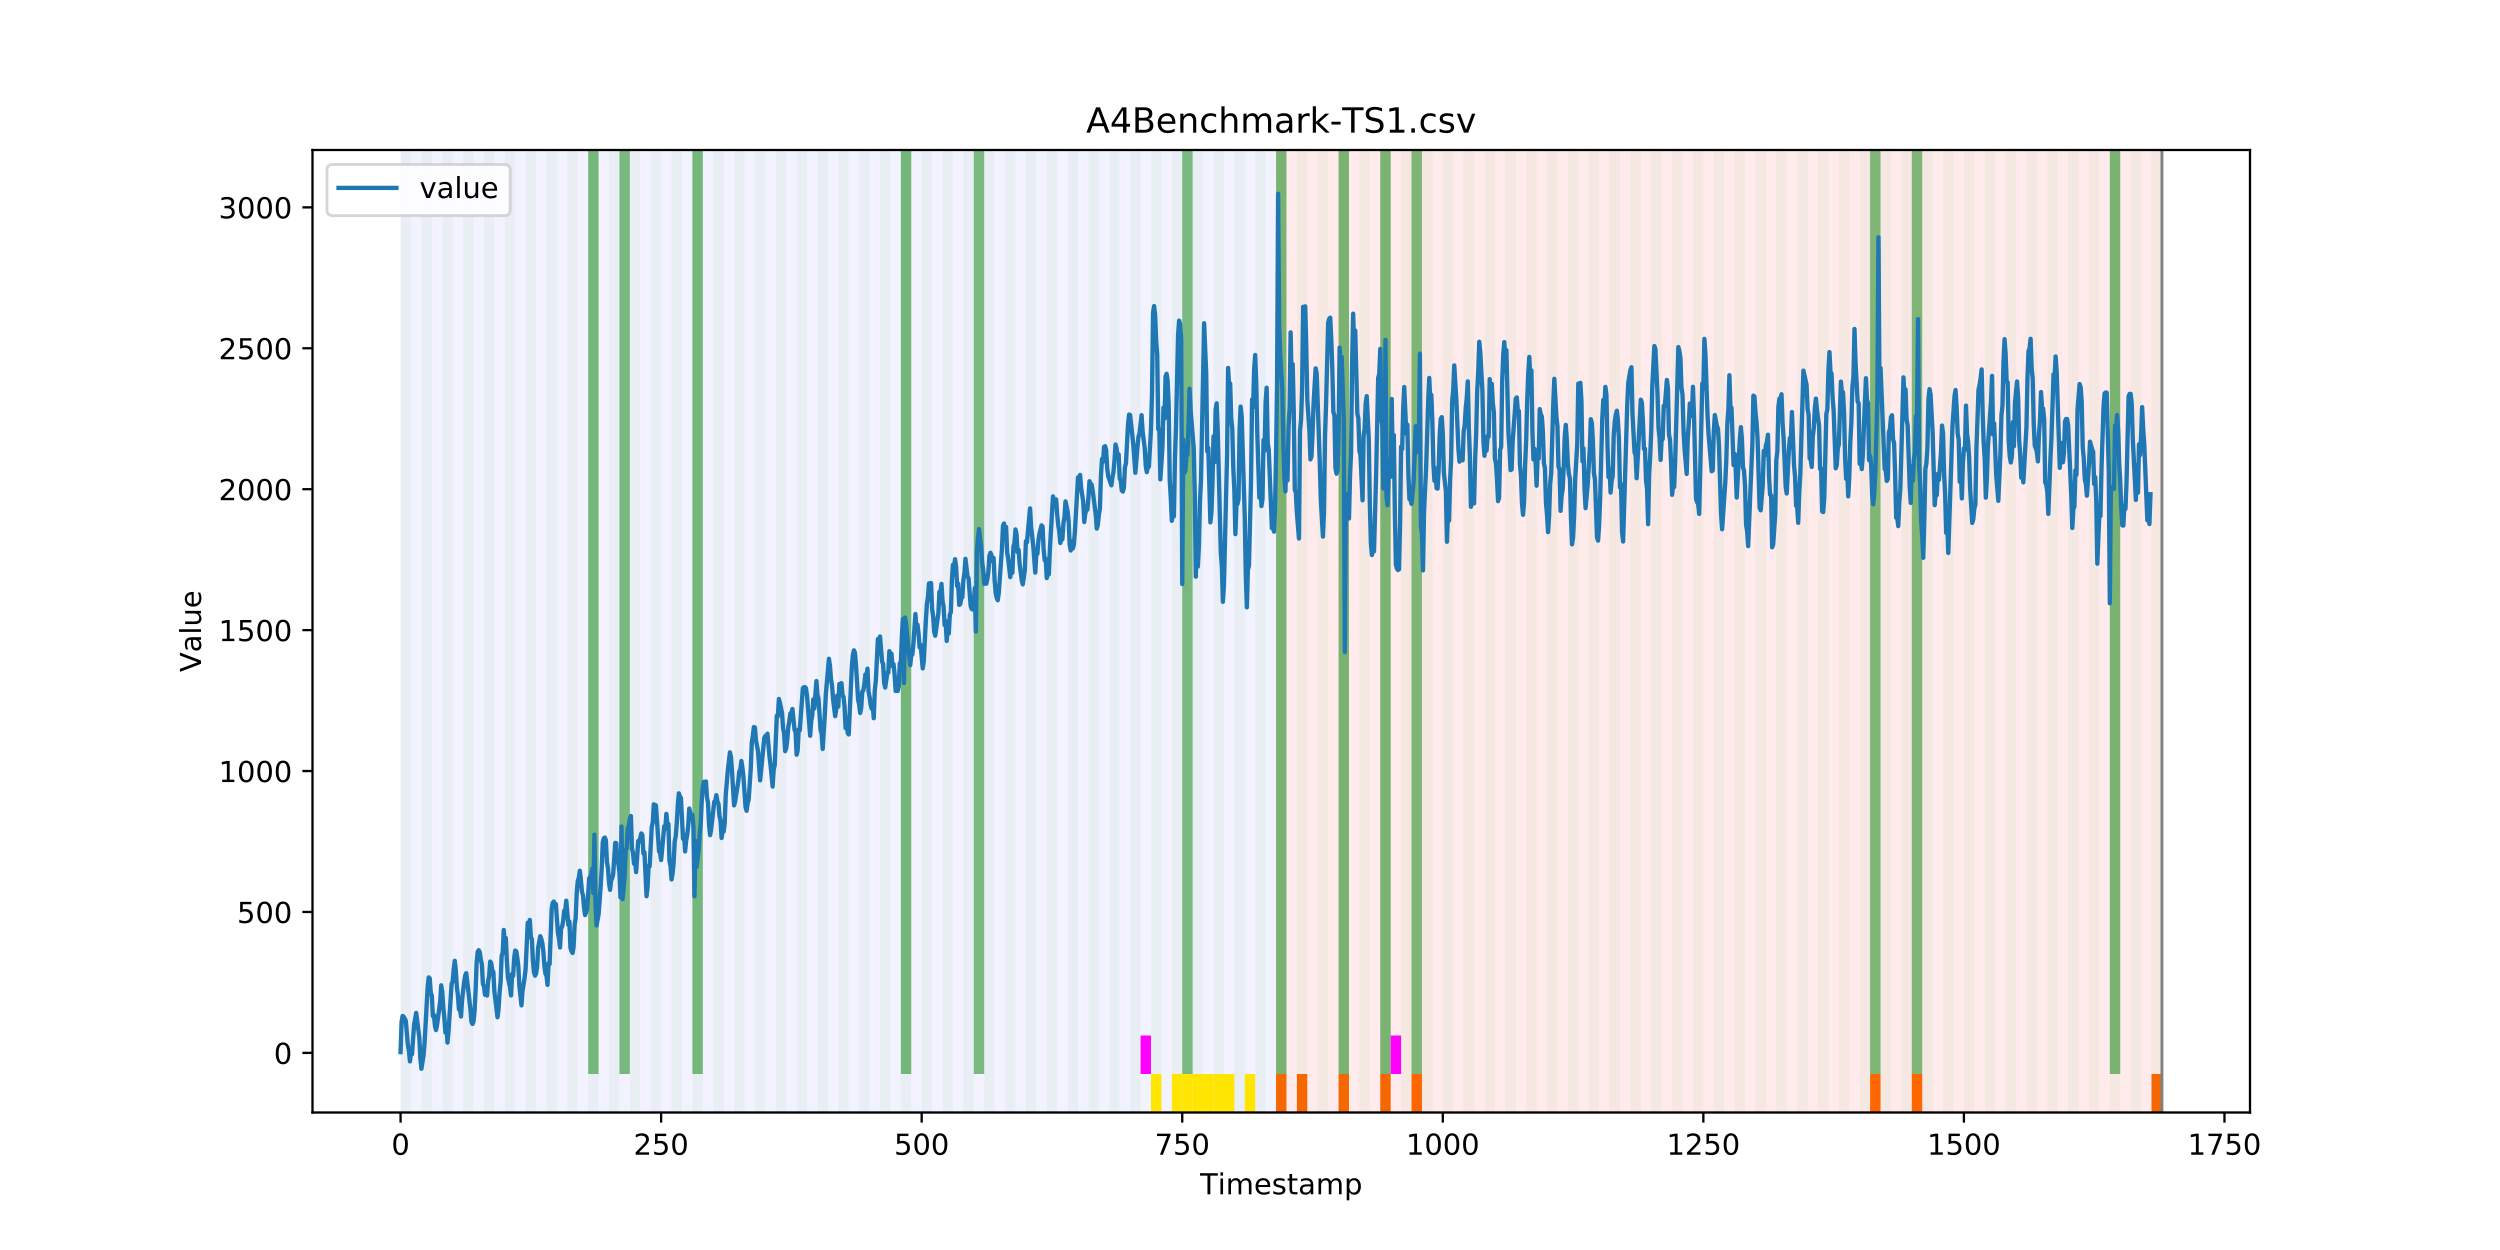 <?xml version="1.0" encoding="utf-8" standalone="no"?>
<!DOCTYPE svg PUBLIC "-//W3C//DTD SVG 1.1//EN"
  "http://www.w3.org/Graphics/SVG/1.1/DTD/svg11.dtd">
<!-- Created with matplotlib (https://matplotlib.org/) -->
<svg height="432pt" version="1.1" viewBox="0 0 864 432" width="864pt" xmlns="http://www.w3.org/2000/svg" xmlns:xlink="http://www.w3.org/1999/xlink">
 <defs>
  <style type="text/css">
*{stroke-linecap:butt;stroke-linejoin:round;}
  </style>
 </defs>
 <g id="figure_1">
  <g id="patch_1">
   <path d="M 0 432 
L 864 432 
L 864 0 
L 0 0 
z
" style="fill:#ffffff;"/>
  </g>
  <g id="axes_1">
   <g id="patch_2">
    <path d="M 108 384.48 
L 777.6 384.48 
L 777.6 51.84 
L 108 51.84 
z
" style="fill:#ffffff;"/>
   </g>
   <g id="patch_3">
    <path clip-path="url(#pfcf807b539)" d="M 138.436 384.48 
L 138.436 51.84 
L 440.999 51.84 
L 440.999 384.48 
z
" style="fill:#0000ff;opacity:0.05;"/>
   </g>
   <g id="patch_4">
    <path clip-path="url(#pfcf807b539)" d="M 440.999 384.48 
L 440.999 51.84 
L 747.164 51.84 
L 747.164 384.48 
z
" style="fill:#ff0000;opacity:0.08;"/>
   </g>
   <g id="patch_5">
    <path clip-path="url(#pfcf807b539)" d="M 138.436 384.48 
L 138.436 51.84 
L 142.038 51.84 
L 142.038 384.48 
z
" style="fill:#008000;opacity:0.04;"/>
   </g>
   <g id="patch_6">
    <path clip-path="url(#pfcf807b539)" d="M 440.999 384.48 
L 440.999 371.174 
L 444.601 371.174 
L 444.601 384.48 
z
" style="fill:#ff6600;"/>
   </g>
   <g id="patch_7">
    <path clip-path="url(#pfcf807b539)" d="M 145.64 384.48 
L 145.64 51.84 
L 149.242 51.84 
L 149.242 384.48 
z
" style="fill:#008000;opacity:0.04;"/>
   </g>
   <g id="patch_8">
    <path clip-path="url(#pfcf807b539)" d="M 448.203 384.48 
L 448.203 371.174 
L 451.805 371.174 
L 451.805 384.48 
z
" style="fill:#ff6600;"/>
   </g>
   <g id="patch_9">
    <path clip-path="url(#pfcf807b539)" d="M 152.844 384.48 
L 152.844 51.84 
L 156.446 51.84 
L 156.446 384.48 
z
" style="fill:#008000;opacity:0.04;"/>
   </g>
   <g id="patch_10">
    <path clip-path="url(#pfcf807b539)" d="M 160.048 384.48 
L 160.048 51.84 
L 163.65 51.84 
L 163.65 384.48 
z
" style="fill:#008000;opacity:0.04;"/>
   </g>
   <g id="patch_11">
    <path clip-path="url(#pfcf807b539)" d="M 462.611 384.48 
L 462.611 371.174 
L 466.213 371.174 
L 466.213 384.48 
z
" style="fill:#ff6600;"/>
   </g>
   <g id="patch_12">
    <path clip-path="url(#pfcf807b539)" d="M 167.252 384.48 
L 167.252 51.84 
L 170.854 51.84 
L 170.854 384.48 
z
" style="fill:#008000;opacity:0.04;"/>
   </g>
   <g id="patch_13">
    <path clip-path="url(#pfcf807b539)" d="M 174.456 384.48 
L 174.456 51.84 
L 178.058 51.84 
L 178.058 384.48 
z
" style="fill:#008000;opacity:0.04;"/>
   </g>
   <g id="patch_14">
    <path clip-path="url(#pfcf807b539)" d="M 477.018 384.48 
L 477.018 371.174 
L 480.62 371.174 
L 480.62 384.48 
z
" style="fill:#ff6600;"/>
   </g>
   <g id="patch_15">
    <path clip-path="url(#pfcf807b539)" d="M 181.66 384.48 
L 181.66 51.84 
L 185.262 51.84 
L 185.262 384.48 
z
" style="fill:#008000;opacity:0.04;"/>
   </g>
   <g id="patch_16">
    <path clip-path="url(#pfcf807b539)" d="M 487.824 384.48 
L 487.824 371.174 
L 491.426 371.174 
L 491.426 384.48 
z
" style="fill:#ff6600;"/>
   </g>
   <g id="patch_17">
    <path clip-path="url(#pfcf807b539)" d="M 188.863 384.48 
L 188.863 51.84 
L 192.465 51.84 
L 192.465 384.48 
z
" style="fill:#008000;opacity:0.04;"/>
   </g>
   <g id="patch_18">
    <path clip-path="url(#pfcf807b539)" d="M 196.067 384.48 
L 196.067 51.84 
L 199.669 51.84 
L 199.669 384.48 
z
" style="fill:#008000;opacity:0.04;"/>
   </g>
   <g id="patch_19">
    <path clip-path="url(#pfcf807b539)" d="M 203.271 384.48 
L 203.271 51.84 
L 206.873 51.84 
L 206.873 384.48 
z
" style="fill:#008000;opacity:0.04;"/>
   </g>
   <g id="patch_20">
    <path clip-path="url(#pfcf807b539)" d="M 203.271 371.174 
L 203.271 51.84 
L 206.873 51.84 
L 206.873 371.174 
z
" style="fill:#008000;opacity:0.5;"/>
   </g>
   <g id="patch_21">
    <path clip-path="url(#pfcf807b539)" d="M 210.475 384.48 
L 210.475 51.84 
L 214.077 51.84 
L 214.077 384.48 
z
" style="fill:#008000;opacity:0.04;"/>
   </g>
   <g id="patch_22">
    <path clip-path="url(#pfcf807b539)" d="M 214.077 371.174 
L 214.077 51.84 
L 217.679 51.84 
L 217.679 371.174 
z
" style="fill:#008000;opacity:0.5;"/>
   </g>
   <g id="patch_23">
    <path clip-path="url(#pfcf807b539)" d="M 217.679 384.48 
L 217.679 51.84 
L 221.281 51.84 
L 221.281 384.48 
z
" style="fill:#008000;opacity:0.04;"/>
   </g>
   <g id="patch_24">
    <path clip-path="url(#pfcf807b539)" d="M 224.883 384.48 
L 224.883 51.84 
L 228.485 51.84 
L 228.485 384.48 
z
" style="fill:#008000;opacity:0.04;"/>
   </g>
   <g id="patch_25">
    <path clip-path="url(#pfcf807b539)" d="M 232.087 384.48 
L 232.087 51.84 
L 235.689 51.84 
L 235.689 384.48 
z
" style="fill:#008000;opacity:0.04;"/>
   </g>
   <g id="patch_26">
    <path clip-path="url(#pfcf807b539)" d="M 239.291 384.48 
L 239.291 51.84 
L 242.893 51.84 
L 242.893 384.48 
z
" style="fill:#008000;opacity:0.04;"/>
   </g>
   <g id="patch_27">
    <path clip-path="url(#pfcf807b539)" d="M 239.291 371.174 
L 239.291 51.84 
L 242.893 51.84 
L 242.893 371.174 
z
" style="fill:#008000;opacity:0.5;"/>
   </g>
   <g id="patch_28">
    <path clip-path="url(#pfcf807b539)" d="M 246.494 384.48 
L 246.494 51.84 
L 250.096 51.84 
L 250.096 384.48 
z
" style="fill:#008000;opacity:0.04;"/>
   </g>
   <g id="patch_29">
    <path clip-path="url(#pfcf807b539)" d="M 253.698 384.48 
L 253.698 51.84 
L 257.3 51.84 
L 257.3 384.48 
z
" style="fill:#008000;opacity:0.04;"/>
   </g>
   <g id="patch_30">
    <path clip-path="url(#pfcf807b539)" d="M 260.902 384.48 
L 260.902 51.84 
L 264.504 51.84 
L 264.504 384.48 
z
" style="fill:#008000;opacity:0.04;"/>
   </g>
   <g id="patch_31">
    <path clip-path="url(#pfcf807b539)" d="M 268.106 384.48 
L 268.106 51.84 
L 271.708 51.84 
L 271.708 384.48 
z
" style="fill:#008000;opacity:0.04;"/>
   </g>
   <g id="patch_32">
    <path clip-path="url(#pfcf807b539)" d="M 275.31 384.48 
L 275.31 51.84 
L 278.912 51.84 
L 278.912 384.48 
z
" style="fill:#008000;opacity:0.04;"/>
   </g>
   <g id="patch_33">
    <path clip-path="url(#pfcf807b539)" d="M 282.514 384.48 
L 282.514 51.84 
L 286.116 51.84 
L 286.116 384.48 
z
" style="fill:#008000;opacity:0.04;"/>
   </g>
   <g id="patch_34">
    <path clip-path="url(#pfcf807b539)" d="M 289.718 384.48 
L 289.718 51.84 
L 293.32 51.84 
L 293.32 384.48 
z
" style="fill:#008000;opacity:0.04;"/>
   </g>
   <g id="patch_35">
    <path clip-path="url(#pfcf807b539)" d="M 296.922 384.48 
L 296.922 51.84 
L 300.524 51.84 
L 300.524 384.48 
z
" style="fill:#008000;opacity:0.04;"/>
   </g>
   <g id="patch_36">
    <path clip-path="url(#pfcf807b539)" d="M 304.125 384.48 
L 304.125 51.84 
L 307.727 51.84 
L 307.727 384.48 
z
" style="fill:#008000;opacity:0.04;"/>
   </g>
   <g id="patch_37">
    <path clip-path="url(#pfcf807b539)" d="M 311.329 384.48 
L 311.329 51.84 
L 314.931 51.84 
L 314.931 384.48 
z
" style="fill:#008000;opacity:0.04;"/>
   </g>
   <g id="patch_38">
    <path clip-path="url(#pfcf807b539)" d="M 311.329 371.174 
L 311.329 51.84 
L 314.931 51.84 
L 314.931 371.174 
z
" style="fill:#008000;opacity:0.5;"/>
   </g>
   <g id="patch_39">
    <path clip-path="url(#pfcf807b539)" d="M 318.533 384.48 
L 318.533 51.84 
L 322.135 51.84 
L 322.135 384.48 
z
" style="fill:#008000;opacity:0.04;"/>
   </g>
   <g id="patch_40">
    <path clip-path="url(#pfcf807b539)" d="M 325.737 384.48 
L 325.737 51.84 
L 329.339 51.84 
L 329.339 384.48 
z
" style="fill:#008000;opacity:0.04;"/>
   </g>
   <g id="patch_41">
    <path clip-path="url(#pfcf807b539)" d="M 332.941 384.48 
L 332.941 51.84 
L 336.543 51.84 
L 336.543 384.48 
z
" style="fill:#008000;opacity:0.04;"/>
   </g>
   <g id="patch_42">
    <path clip-path="url(#pfcf807b539)" d="M 336.543 371.174 
L 336.543 51.84 
L 340.145 51.84 
L 340.145 371.174 
z
" style="fill:#008000;opacity:0.5;"/>
   </g>
   <g id="patch_43">
    <path clip-path="url(#pfcf807b539)" d="M 340.145 384.48 
L 340.145 51.84 
L 343.747 51.84 
L 343.747 384.48 
z
" style="fill:#008000;opacity:0.04;"/>
   </g>
   <g id="patch_44">
    <path clip-path="url(#pfcf807b539)" d="M 646.309 384.48 
L 646.309 371.174 
L 649.911 371.174 
L 649.911 384.48 
z
" style="fill:#ff6600;"/>
   </g>
   <g id="patch_45">
    <path clip-path="url(#pfcf807b539)" d="M 347.349 384.48 
L 347.349 51.84 
L 350.951 51.84 
L 350.951 384.48 
z
" style="fill:#008000;opacity:0.04;"/>
   </g>
   <g id="patch_46">
    <path clip-path="url(#pfcf807b539)" d="M 354.553 384.48 
L 354.553 51.84 
L 358.154 51.84 
L 358.154 384.48 
z
" style="fill:#008000;opacity:0.04;"/>
   </g>
   <g id="patch_47">
    <path clip-path="url(#pfcf807b539)" d="M 660.717 384.48 
L 660.717 371.174 
L 664.319 371.174 
L 664.319 384.48 
z
" style="fill:#ff6600;"/>
   </g>
   <g id="patch_48">
    <path clip-path="url(#pfcf807b539)" d="M 361.756 384.48 
L 361.756 51.84 
L 365.358 51.84 
L 365.358 384.48 
z
" style="fill:#008000;opacity:0.04;"/>
   </g>
   <g id="patch_49">
    <path clip-path="url(#pfcf807b539)" d="M 368.96 384.48 
L 368.96 51.84 
L 372.562 51.84 
L 372.562 384.48 
z
" style="fill:#008000;opacity:0.04;"/>
   </g>
   <g id="patch_50">
    <path clip-path="url(#pfcf807b539)" d="M 376.164 384.48 
L 376.164 51.84 
L 379.766 51.84 
L 379.766 384.48 
z
" style="fill:#008000;opacity:0.04;"/>
   </g>
   <g id="patch_51">
    <path clip-path="url(#pfcf807b539)" d="M 383.368 384.48 
L 383.368 51.84 
L 386.97 51.84 
L 386.97 384.48 
z
" style="fill:#008000;opacity:0.04;"/>
   </g>
   <g id="patch_52">
    <path clip-path="url(#pfcf807b539)" d="M 390.572 384.48 
L 390.572 51.84 
L 394.174 51.84 
L 394.174 384.48 
z
" style="fill:#008000;opacity:0.04;"/>
   </g>
   <g id="patch_53">
    <path clip-path="url(#pfcf807b539)" d="M 394.174 371.174 
L 394.174 357.869 
L 397.776 357.869 
L 397.776 371.174 
z
" style="fill:#ff00ff;"/>
   </g>
   <g id="patch_54">
    <path clip-path="url(#pfcf807b539)" d="M 397.776 384.48 
L 397.776 51.84 
L 401.378 51.84 
L 401.378 384.48 
z
" style="fill:#008000;opacity:0.04;"/>
   </g>
   <g id="patch_55">
    <path clip-path="url(#pfcf807b539)" d="M 397.776 384.48 
L 397.776 371.174 
L 401.378 371.174 
L 401.378 384.48 
z
" style="fill:#ffe500;"/>
   </g>
   <g id="patch_56">
    <path clip-path="url(#pfcf807b539)" d="M 404.98 384.48 
L 404.98 51.84 
L 408.582 51.84 
L 408.582 384.48 
z
" style="fill:#008000;opacity:0.04;"/>
   </g>
   <g id="patch_57">
    <path clip-path="url(#pfcf807b539)" d="M 404.98 384.48 
L 404.98 371.174 
L 408.582 371.174 
L 408.582 384.48 
z
" style="fill:#ffe500;"/>
   </g>
   <g id="patch_58">
    <path clip-path="url(#pfcf807b539)" d="M 408.582 371.174 
L 408.582 51.84 
L 412.184 51.84 
L 412.184 371.174 
z
" style="fill:#008000;opacity:0.5;"/>
   </g>
   <g id="patch_59">
    <path clip-path="url(#pfcf807b539)" d="M 408.582 384.48 
L 408.582 371.174 
L 412.184 371.174 
L 412.184 384.48 
z
" style="fill:#ffe500;"/>
   </g>
   <g id="patch_60">
    <path clip-path="url(#pfcf807b539)" d="M 412.184 384.48 
L 412.184 51.84 
L 415.785 51.84 
L 415.785 384.48 
z
" style="fill:#008000;opacity:0.04;"/>
   </g>
   <g id="patch_61">
    <path clip-path="url(#pfcf807b539)" d="M 412.184 384.48 
L 412.184 371.174 
L 415.785 371.174 
L 415.785 384.48 
z
" style="fill:#ffe500;"/>
   </g>
   <g id="patch_62">
    <path clip-path="url(#pfcf807b539)" d="M 415.785 384.48 
L 415.785 371.174 
L 419.387 371.174 
L 419.387 384.48 
z
" style="fill:#ffe500;"/>
   </g>
   <g id="patch_63">
    <path clip-path="url(#pfcf807b539)" d="M 419.387 384.48 
L 419.387 51.84 
L 422.989 51.84 
L 422.989 384.48 
z
" style="fill:#008000;opacity:0.04;"/>
   </g>
   <g id="patch_64">
    <path clip-path="url(#pfcf807b539)" d="M 419.387 384.48 
L 419.387 371.174 
L 422.989 371.174 
L 422.989 384.48 
z
" style="fill:#ffe500;"/>
   </g>
   <g id="patch_65">
    <path clip-path="url(#pfcf807b539)" d="M 422.989 384.48 
L 422.989 371.174 
L 426.591 371.174 
L 426.591 384.48 
z
" style="fill:#ffe500;"/>
   </g>
   <g id="patch_66">
    <path clip-path="url(#pfcf807b539)" d="M 426.591 384.48 
L 426.591 51.84 
L 430.193 51.84 
L 430.193 384.48 
z
" style="fill:#008000;opacity:0.04;"/>
   </g>
   <g id="patch_67">
    <path clip-path="url(#pfcf807b539)" d="M 430.193 384.48 
L 430.193 371.174 
L 433.795 371.174 
L 433.795 384.48 
z
" style="fill:#ffe500;"/>
   </g>
   <g id="patch_68">
    <path clip-path="url(#pfcf807b539)" d="M 433.795 384.48 
L 433.795 51.84 
L 437.397 51.84 
L 437.397 384.48 
z
" style="fill:#008000;opacity:0.04;"/>
   </g>
   <g id="patch_69">
    <path clip-path="url(#pfcf807b539)" d="M 440.999 384.48 
L 440.999 51.84 
L 444.601 51.84 
L 444.601 384.48 
z
" style="fill:#008000;opacity:0.04;"/>
   </g>
   <g id="patch_70">
    <path clip-path="url(#pfcf807b539)" d="M 440.999 371.174 
L 440.999 51.84 
L 444.601 51.84 
L 444.601 371.174 
z
" style="fill:#008000;opacity:0.5;"/>
   </g>
   <g id="patch_71">
    <path clip-path="url(#pfcf807b539)" d="M 743.562 384.48 
L 743.562 371.174 
L 747.164 371.174 
L 747.164 384.48 
z
" style="fill:#ff6600;"/>
   </g>
   <g id="patch_72">
    <path clip-path="url(#pfcf807b539)" d="M 448.203 384.48 
L 448.203 51.84 
L 451.805 51.84 
L 451.805 384.48 
z
" style="fill:#008000;opacity:0.04;"/>
   </g>
   <g id="patch_73">
    <path clip-path="url(#pfcf807b539)" d="M 455.407 384.48 
L 455.407 51.84 
L 459.009 51.84 
L 459.009 384.48 
z
" style="fill:#008000;opacity:0.04;"/>
   </g>
   <g id="patch_74">
    <path clip-path="url(#pfcf807b539)" d="M 462.611 384.48 
L 462.611 51.84 
L 466.213 51.84 
L 466.213 384.48 
z
" style="fill:#008000;opacity:0.04;"/>
   </g>
   <g id="patch_75">
    <path clip-path="url(#pfcf807b539)" d="M 462.611 371.174 
L 462.611 51.84 
L 466.213 51.84 
L 466.213 371.174 
z
" style="fill:#008000;opacity:0.5;"/>
   </g>
   <g id="patch_76">
    <path clip-path="url(#pfcf807b539)" d="M 469.815 384.48 
L 469.815 51.84 
L 473.416 51.84 
L 473.416 384.48 
z
" style="fill:#008000;opacity:0.04;"/>
   </g>
   <g id="patch_77">
    <path clip-path="url(#pfcf807b539)" d="M 477.018 384.48 
L 477.018 51.84 
L 480.62 51.84 
L 480.62 384.48 
z
" style="fill:#008000;opacity:0.04;"/>
   </g>
   <g id="patch_78">
    <path clip-path="url(#pfcf807b539)" d="M 477.018 371.174 
L 477.018 51.84 
L 480.62 51.84 
L 480.62 371.174 
z
" style="fill:#008000;opacity:0.5;"/>
   </g>
   <g id="patch_79">
    <path clip-path="url(#pfcf807b539)" d="M 480.62 371.174 
L 480.62 357.869 
L 484.222 357.869 
L 484.222 371.174 
z
" style="fill:#ff00ff;"/>
   </g>
   <g id="patch_80">
    <path clip-path="url(#pfcf807b539)" d="M 484.222 384.48 
L 484.222 51.84 
L 487.824 51.84 
L 487.824 384.48 
z
" style="fill:#008000;opacity:0.04;"/>
   </g>
   <g id="patch_81">
    <path clip-path="url(#pfcf807b539)" d="M 487.824 371.174 
L 487.824 51.84 
L 491.426 51.84 
L 491.426 371.174 
z
" style="fill:#008000;opacity:0.5;"/>
   </g>
   <g id="patch_82">
    <path clip-path="url(#pfcf807b539)" d="M 491.426 384.48 
L 491.426 51.84 
L 495.028 51.84 
L 495.028 384.48 
z
" style="fill:#008000;opacity:0.04;"/>
   </g>
   <g id="patch_83">
    <path clip-path="url(#pfcf807b539)" d="M 498.63 384.48 
L 498.63 51.84 
L 502.232 51.84 
L 502.232 384.48 
z
" style="fill:#008000;opacity:0.04;"/>
   </g>
   <g id="patch_84">
    <path clip-path="url(#pfcf807b539)" d="M 505.834 384.48 
L 505.834 51.84 
L 509.436 51.84 
L 509.436 384.48 
z
" style="fill:#008000;opacity:0.04;"/>
   </g>
   <g id="patch_85">
    <path clip-path="url(#pfcf807b539)" d="M 513.038 384.48 
L 513.038 51.84 
L 516.64 51.84 
L 516.64 384.48 
z
" style="fill:#008000;opacity:0.04;"/>
   </g>
   <g id="patch_86">
    <path clip-path="url(#pfcf807b539)" d="M 520.242 384.48 
L 520.242 51.84 
L 523.844 51.84 
L 523.844 384.48 
z
" style="fill:#008000;opacity:0.04;"/>
   </g>
   <g id="patch_87">
    <path clip-path="url(#pfcf807b539)" d="M 527.446 384.48 
L 527.446 51.84 
L 531.047 51.84 
L 531.047 384.48 
z
" style="fill:#008000;opacity:0.04;"/>
   </g>
   <g id="patch_88">
    <path clip-path="url(#pfcf807b539)" d="M 534.649 384.48 
L 534.649 51.84 
L 538.251 51.84 
L 538.251 384.48 
z
" style="fill:#008000;opacity:0.04;"/>
   </g>
   <g id="patch_89">
    <path clip-path="url(#pfcf807b539)" d="M 541.853 384.48 
L 541.853 51.84 
L 545.455 51.84 
L 545.455 384.48 
z
" style="fill:#008000;opacity:0.04;"/>
   </g>
   <g id="patch_90">
    <path clip-path="url(#pfcf807b539)" d="M 549.057 384.48 
L 549.057 51.84 
L 552.659 51.84 
L 552.659 384.48 
z
" style="fill:#008000;opacity:0.04;"/>
   </g>
   <g id="patch_91">
    <path clip-path="url(#pfcf807b539)" d="M 556.261 384.48 
L 556.261 51.84 
L 559.863 51.84 
L 559.863 384.48 
z
" style="fill:#008000;opacity:0.04;"/>
   </g>
   <g id="patch_92">
    <path clip-path="url(#pfcf807b539)" d="M 563.465 384.48 
L 563.465 51.84 
L 567.067 51.84 
L 567.067 384.48 
z
" style="fill:#008000;opacity:0.04;"/>
   </g>
   <g id="patch_93">
    <path clip-path="url(#pfcf807b539)" d="M 570.669 384.48 
L 570.669 51.84 
L 574.271 51.84 
L 574.271 384.48 
z
" style="fill:#008000;opacity:0.04;"/>
   </g>
   <g id="patch_94">
    <path clip-path="url(#pfcf807b539)" d="M 577.873 384.48 
L 577.873 51.84 
L 581.475 51.84 
L 581.475 384.48 
z
" style="fill:#008000;opacity:0.04;"/>
   </g>
   <g id="patch_95">
    <path clip-path="url(#pfcf807b539)" d="M 585.076 384.48 
L 585.076 51.84 
L 588.678 51.84 
L 588.678 384.48 
z
" style="fill:#008000;opacity:0.04;"/>
   </g>
   <g id="patch_96">
    <path clip-path="url(#pfcf807b539)" d="M 592.28 384.48 
L 592.28 51.84 
L 595.882 51.84 
L 595.882 384.48 
z
" style="fill:#008000;opacity:0.04;"/>
   </g>
   <g id="patch_97">
    <path clip-path="url(#pfcf807b539)" d="M 599.484 384.48 
L 599.484 51.84 
L 603.086 51.84 
L 603.086 384.48 
z
" style="fill:#008000;opacity:0.04;"/>
   </g>
   <g id="patch_98">
    <path clip-path="url(#pfcf807b539)" d="M 606.688 384.48 
L 606.688 51.84 
L 610.29 51.84 
L 610.29 384.48 
z
" style="fill:#008000;opacity:0.04;"/>
   </g>
   <g id="patch_99">
    <path clip-path="url(#pfcf807b539)" d="M 613.892 384.48 
L 613.892 51.84 
L 617.494 51.84 
L 617.494 384.48 
z
" style="fill:#008000;opacity:0.04;"/>
   </g>
   <g id="patch_100">
    <path clip-path="url(#pfcf807b539)" d="M 621.096 384.48 
L 621.096 51.84 
L 624.698 51.84 
L 624.698 384.48 
z
" style="fill:#008000;opacity:0.04;"/>
   </g>
   <g id="patch_101">
    <path clip-path="url(#pfcf807b539)" d="M 628.3 384.48 
L 628.3 51.84 
L 631.902 51.84 
L 631.902 384.48 
z
" style="fill:#008000;opacity:0.04;"/>
   </g>
   <g id="patch_102">
    <path clip-path="url(#pfcf807b539)" d="M 635.504 384.48 
L 635.504 51.84 
L 639.106 51.84 
L 639.106 384.48 
z
" style="fill:#008000;opacity:0.04;"/>
   </g>
   <g id="patch_103">
    <path clip-path="url(#pfcf807b539)" d="M 642.707 384.48 
L 642.707 51.84 
L 646.309 51.84 
L 646.309 384.48 
z
" style="fill:#008000;opacity:0.04;"/>
   </g>
   <g id="patch_104">
    <path clip-path="url(#pfcf807b539)" d="M 646.309 371.174 
L 646.309 51.84 
L 649.911 51.84 
L 649.911 371.174 
z
" style="fill:#008000;opacity:0.5;"/>
   </g>
   <g id="patch_105">
    <path clip-path="url(#pfcf807b539)" d="M 649.911 384.48 
L 649.911 51.84 
L 653.513 51.84 
L 653.513 384.48 
z
" style="fill:#008000;opacity:0.04;"/>
   </g>
   <g id="patch_106">
    <path clip-path="url(#pfcf807b539)" d="M 657.115 384.48 
L 657.115 51.84 
L 660.717 51.84 
L 660.717 384.48 
z
" style="fill:#008000;opacity:0.04;"/>
   </g>
   <g id="patch_107">
    <path clip-path="url(#pfcf807b539)" d="M 660.717 371.174 
L 660.717 51.84 
L 664.319 51.84 
L 664.319 371.174 
z
" style="fill:#008000;opacity:0.5;"/>
   </g>
   <g id="patch_108">
    <path clip-path="url(#pfcf807b539)" d="M 664.319 384.48 
L 664.319 51.84 
L 667.921 51.84 
L 667.921 384.48 
z
" style="fill:#008000;opacity:0.04;"/>
   </g>
   <g id="patch_109">
    <path clip-path="url(#pfcf807b539)" d="M 671.523 384.48 
L 671.523 51.84 
L 675.125 51.84 
L 675.125 384.48 
z
" style="fill:#008000;opacity:0.04;"/>
   </g>
   <g id="patch_110">
    <path clip-path="url(#pfcf807b539)" d="M 678.727 384.48 
L 678.727 51.84 
L 682.329 51.84 
L 682.329 384.48 
z
" style="fill:#008000;opacity:0.04;"/>
   </g>
   <g id="patch_111">
    <path clip-path="url(#pfcf807b539)" d="M 685.931 384.48 
L 685.931 51.84 
L 689.533 51.84 
L 689.533 384.48 
z
" style="fill:#008000;opacity:0.04;"/>
   </g>
   <g id="patch_112">
    <path clip-path="url(#pfcf807b539)" d="M 693.135 384.48 
L 693.135 51.84 
L 696.737 51.84 
L 696.737 384.48 
z
" style="fill:#008000;opacity:0.04;"/>
   </g>
   <g id="patch_113">
    <path clip-path="url(#pfcf807b539)" d="M 700.338 384.48 
L 700.338 51.84 
L 703.94 51.84 
L 703.94 384.48 
z
" style="fill:#008000;opacity:0.04;"/>
   </g>
   <g id="patch_114">
    <path clip-path="url(#pfcf807b539)" d="M 707.542 384.48 
L 707.542 51.84 
L 711.144 51.84 
L 711.144 384.48 
z
" style="fill:#008000;opacity:0.04;"/>
   </g>
   <g id="patch_115">
    <path clip-path="url(#pfcf807b539)" d="M 714.746 384.48 
L 714.746 51.84 
L 718.348 51.84 
L 718.348 384.48 
z
" style="fill:#008000;opacity:0.04;"/>
   </g>
   <g id="patch_116">
    <path clip-path="url(#pfcf807b539)" d="M 721.95 384.48 
L 721.95 51.84 
L 725.552 51.84 
L 725.552 384.48 
z
" style="fill:#008000;opacity:0.04;"/>
   </g>
   <g id="patch_117">
    <path clip-path="url(#pfcf807b539)" d="M 729.154 384.48 
L 729.154 51.84 
L 732.756 51.84 
L 732.756 384.48 
z
" style="fill:#008000;opacity:0.04;"/>
   </g>
   <g id="patch_118">
    <path clip-path="url(#pfcf807b539)" d="M 729.154 371.174 
L 729.154 51.84 
L 732.756 51.84 
L 732.756 371.174 
z
" style="fill:#008000;opacity:0.5;"/>
   </g>
   <g id="patch_119">
    <path clip-path="url(#pfcf807b539)" d="M 736.358 384.48 
L 736.358 51.84 
L 739.96 51.84 
L 739.96 384.48 
z
" style="fill:#008000;opacity:0.04;"/>
   </g>
   <g id="patch_120">
    <path clip-path="url(#pfcf807b539)" d="M 743.562 384.48 
L 743.562 51.84 
L 747.164 51.84 
L 747.164 384.48 
z
" style="fill:#008000;opacity:0.04;"/>
   </g>
   <g id="matplotlib.axis_1">
    <g id="xtick_1">
     <g id="line2d_1">
      <defs>
       <path d="M 0 0 
L 0 3.5 
" id="m842dd64075" style="stroke:#000000;stroke-width:0.8;"/>
      </defs>
      <g>
       <use style="stroke:#000000;stroke-width:0.8;" x="138.436" xlink:href="#m842dd64075" y="384.48"/>
      </g>
     </g>
     <g id="text_1">
      <!-- 0 -->
      <defs>
       <path d="M 31.781 66.406 
Q 24.172 66.406 20.328 58.906 
Q 16.5 51.422 16.5 36.375 
Q 16.5 21.391 20.328 13.891 
Q 24.172 6.391 31.781 6.391 
Q 39.453 6.391 43.281 13.891 
Q 47.125 21.391 47.125 36.375 
Q 47.125 51.422 43.281 58.906 
Q 39.453 66.406 31.781 66.406 
z
M 31.781 74.219 
Q 44.047 74.219 50.516 64.516 
Q 56.984 54.828 56.984 36.375 
Q 56.984 17.969 50.516 8.266 
Q 44.047 -1.422 31.781 -1.422 
Q 19.531 -1.422 13.062 8.266 
Q 6.594 17.969 6.594 36.375 
Q 6.594 54.828 13.062 64.516 
Q 19.531 74.219 31.781 74.219 
z
" id="DejaVuSans-48"/>
      </defs>
      <g transform="translate(135.255 399.078)scale(0.1 -0.1)">
       <use xlink:href="#DejaVuSans-48"/>
      </g>
     </g>
    </g>
    <g id="xtick_2">
     <g id="line2d_2">
      <g>
       <use style="stroke:#000000;stroke-width:0.8;" x="228.485" xlink:href="#m842dd64075" y="384.48"/>
      </g>
     </g>
     <g id="text_2">
      <!-- 250 -->
      <defs>
       <path d="M 19.188 8.297 
L 53.609 8.297 
L 53.609 0 
L 7.328 0 
L 7.328 8.297 
Q 12.938 14.109 22.625 23.891 
Q 32.328 33.688 34.812 36.531 
Q 39.547 41.844 41.422 45.531 
Q 43.312 49.219 43.312 52.781 
Q 43.312 58.594 39.234 62.25 
Q 35.156 65.922 28.609 65.922 
Q 23.969 65.922 18.812 64.312 
Q 13.672 62.703 7.812 59.422 
L 7.812 69.391 
Q 13.766 71.781 18.938 73 
Q 24.125 74.219 28.422 74.219 
Q 39.75 74.219 46.484 68.547 
Q 53.219 62.891 53.219 53.422 
Q 53.219 48.922 51.531 44.891 
Q 49.859 40.875 45.406 35.406 
Q 44.188 33.984 37.641 27.219 
Q 31.109 20.453 19.188 8.297 
z
" id="DejaVuSans-50"/>
       <path d="M 10.797 72.906 
L 49.516 72.906 
L 49.516 64.594 
L 19.828 64.594 
L 19.828 46.734 
Q 21.969 47.469 24.109 47.828 
Q 26.266 48.188 28.422 48.188 
Q 40.625 48.188 47.75 41.5 
Q 54.891 34.812 54.891 23.391 
Q 54.891 11.625 47.562 5.094 
Q 40.234 -1.422 26.906 -1.422 
Q 22.312 -1.422 17.547 -0.641 
Q 12.797 0.141 7.719 1.703 
L 7.719 11.625 
Q 12.109 9.234 16.797 8.062 
Q 21.484 6.891 26.703 6.891 
Q 35.156 6.891 40.078 11.328 
Q 45.016 15.766 45.016 23.391 
Q 45.016 31 40.078 35.438 
Q 35.156 39.891 26.703 39.891 
Q 22.75 39.891 18.812 39.016 
Q 14.891 38.141 10.797 36.281 
z
" id="DejaVuSans-53"/>
      </defs>
      <g transform="translate(218.941 399.078)scale(0.1 -0.1)">
       <use xlink:href="#DejaVuSans-50"/>
       <use x="63.623" xlink:href="#DejaVuSans-53"/>
       <use x="127.246" xlink:href="#DejaVuSans-48"/>
      </g>
     </g>
    </g>
    <g id="xtick_3">
     <g id="line2d_3">
      <g>
       <use style="stroke:#000000;stroke-width:0.8;" x="318.533" xlink:href="#m842dd64075" y="384.48"/>
      </g>
     </g>
     <g id="text_3">
      <!-- 500 -->
      <g transform="translate(308.989 399.078)scale(0.1 -0.1)">
       <use xlink:href="#DejaVuSans-53"/>
       <use x="63.623" xlink:href="#DejaVuSans-48"/>
       <use x="127.246" xlink:href="#DejaVuSans-48"/>
      </g>
     </g>
    </g>
    <g id="xtick_4">
     <g id="line2d_4">
      <g>
       <use style="stroke:#000000;stroke-width:0.8;" x="408.582" xlink:href="#m842dd64075" y="384.48"/>
      </g>
     </g>
     <g id="text_4">
      <!-- 750 -->
      <defs>
       <path d="M 8.203 72.906 
L 55.078 72.906 
L 55.078 68.703 
L 28.609 0 
L 18.312 0 
L 43.219 64.594 
L 8.203 64.594 
z
" id="DejaVuSans-55"/>
      </defs>
      <g transform="translate(399.038 399.078)scale(0.1 -0.1)">
       <use xlink:href="#DejaVuSans-55"/>
       <use x="63.623" xlink:href="#DejaVuSans-53"/>
       <use x="127.246" xlink:href="#DejaVuSans-48"/>
      </g>
     </g>
    </g>
    <g id="xtick_5">
     <g id="line2d_5">
      <g>
       <use style="stroke:#000000;stroke-width:0.8;" x="498.63" xlink:href="#m842dd64075" y="384.48"/>
      </g>
     </g>
     <g id="text_5">
      <!-- 1000 -->
      <defs>
       <path d="M 12.406 8.297 
L 28.516 8.297 
L 28.516 63.922 
L 10.984 60.406 
L 10.984 69.391 
L 28.422 72.906 
L 38.281 72.906 
L 38.281 8.297 
L 54.391 8.297 
L 54.391 0 
L 12.406 0 
z
" id="DejaVuSans-49"/>
      </defs>
      <g transform="translate(485.905 399.078)scale(0.1 -0.1)">
       <use xlink:href="#DejaVuSans-49"/>
       <use x="63.623" xlink:href="#DejaVuSans-48"/>
       <use x="127.246" xlink:href="#DejaVuSans-48"/>
       <use x="190.869" xlink:href="#DejaVuSans-48"/>
      </g>
     </g>
    </g>
    <g id="xtick_6">
     <g id="line2d_6">
      <g>
       <use style="stroke:#000000;stroke-width:0.8;" x="588.678" xlink:href="#m842dd64075" y="384.48"/>
      </g>
     </g>
     <g id="text_6">
      <!-- 1250 -->
      <g transform="translate(575.953 399.078)scale(0.1 -0.1)">
       <use xlink:href="#DejaVuSans-49"/>
       <use x="63.623" xlink:href="#DejaVuSans-50"/>
       <use x="127.246" xlink:href="#DejaVuSans-53"/>
       <use x="190.869" xlink:href="#DejaVuSans-48"/>
      </g>
     </g>
    </g>
    <g id="xtick_7">
     <g id="line2d_7">
      <g>
       <use style="stroke:#000000;stroke-width:0.8;" x="678.727" xlink:href="#m842dd64075" y="384.48"/>
      </g>
     </g>
     <g id="text_7">
      <!-- 1500 -->
      <g transform="translate(666.002 399.078)scale(0.1 -0.1)">
       <use xlink:href="#DejaVuSans-49"/>
       <use x="63.623" xlink:href="#DejaVuSans-53"/>
       <use x="127.246" xlink:href="#DejaVuSans-48"/>
       <use x="190.869" xlink:href="#DejaVuSans-48"/>
      </g>
     </g>
    </g>
    <g id="xtick_8">
     <g id="line2d_8">
      <g>
       <use style="stroke:#000000;stroke-width:0.8;" x="768.775" xlink:href="#m842dd64075" y="384.48"/>
      </g>
     </g>
     <g id="text_8">
      <!-- 1750 -->
      <g transform="translate(756.05 399.078)scale(0.1 -0.1)">
       <use xlink:href="#DejaVuSans-49"/>
       <use x="63.623" xlink:href="#DejaVuSans-55"/>
       <use x="127.246" xlink:href="#DejaVuSans-53"/>
       <use x="190.869" xlink:href="#DejaVuSans-48"/>
      </g>
     </g>
    </g>
    <g id="text_9">
     <!-- Timestamp -->
     <defs>
      <path d="M -0.297 72.906 
L 61.375 72.906 
L 61.375 64.594 
L 35.5 64.594 
L 35.5 0 
L 25.594 0 
L 25.594 64.594 
L -0.297 64.594 
z
" id="DejaVuSans-84"/>
      <path d="M 9.422 54.688 
L 18.406 54.688 
L 18.406 0 
L 9.422 0 
z
M 9.422 75.984 
L 18.406 75.984 
L 18.406 64.594 
L 9.422 64.594 
z
" id="DejaVuSans-105"/>
      <path d="M 52 44.188 
Q 55.375 50.25 60.062 53.125 
Q 64.75 56 71.094 56 
Q 79.641 56 84.281 50.016 
Q 88.922 44.047 88.922 33.016 
L 88.922 0 
L 79.891 0 
L 79.891 32.719 
Q 79.891 40.578 77.094 44.375 
Q 74.312 48.188 68.609 48.188 
Q 61.625 48.188 57.562 43.547 
Q 53.516 38.922 53.516 30.906 
L 53.516 0 
L 44.484 0 
L 44.484 32.719 
Q 44.484 40.625 41.703 44.406 
Q 38.922 48.188 33.109 48.188 
Q 26.219 48.188 22.156 43.531 
Q 18.109 38.875 18.109 30.906 
L 18.109 0 
L 9.078 0 
L 9.078 54.688 
L 18.109 54.688 
L 18.109 46.188 
Q 21.188 51.219 25.484 53.609 
Q 29.781 56 35.688 56 
Q 41.656 56 45.828 52.969 
Q 50 49.953 52 44.188 
z
" id="DejaVuSans-109"/>
      <path d="M 56.203 29.594 
L 56.203 25.203 
L 14.891 25.203 
Q 15.484 15.922 20.484 11.062 
Q 25.484 6.203 34.422 6.203 
Q 39.594 6.203 44.453 7.469 
Q 49.312 8.734 54.109 11.281 
L 54.109 2.781 
Q 49.266 0.734 44.188 -0.344 
Q 39.109 -1.422 33.891 -1.422 
Q 20.797 -1.422 13.156 6.188 
Q 5.516 13.812 5.516 26.812 
Q 5.516 40.234 12.766 48.109 
Q 20.016 56 32.328 56 
Q 43.359 56 49.781 48.891 
Q 56.203 41.797 56.203 29.594 
z
M 47.219 32.234 
Q 47.125 39.594 43.094 43.984 
Q 39.062 48.391 32.422 48.391 
Q 24.906 48.391 20.391 44.141 
Q 15.875 39.891 15.188 32.172 
z
" id="DejaVuSans-101"/>
      <path d="M 44.281 53.078 
L 44.281 44.578 
Q 40.484 46.531 36.375 47.5 
Q 32.281 48.484 27.875 48.484 
Q 21.188 48.484 17.844 46.438 
Q 14.5 44.391 14.5 40.281 
Q 14.5 37.156 16.891 35.375 
Q 19.281 33.594 26.516 31.984 
L 29.594 31.297 
Q 39.156 29.25 43.188 25.516 
Q 47.219 21.781 47.219 15.094 
Q 47.219 7.469 41.188 3.016 
Q 35.156 -1.422 24.609 -1.422 
Q 20.219 -1.422 15.453 -0.562 
Q 10.688 0.297 5.422 2 
L 5.422 11.281 
Q 10.406 8.688 15.234 7.391 
Q 20.062 6.109 24.812 6.109 
Q 31.156 6.109 34.562 8.281 
Q 37.984 10.453 37.984 14.406 
Q 37.984 18.062 35.516 20.016 
Q 33.062 21.969 24.703 23.781 
L 21.578 24.516 
Q 13.234 26.266 9.516 29.906 
Q 5.812 33.547 5.812 39.891 
Q 5.812 47.609 11.281 51.797 
Q 16.75 56 26.812 56 
Q 31.781 56 36.172 55.266 
Q 40.578 54.547 44.281 53.078 
z
" id="DejaVuSans-115"/>
      <path d="M 18.312 70.219 
L 18.312 54.688 
L 36.812 54.688 
L 36.812 47.703 
L 18.312 47.703 
L 18.312 18.016 
Q 18.312 11.328 20.141 9.422 
Q 21.969 7.516 27.594 7.516 
L 36.812 7.516 
L 36.812 0 
L 27.594 0 
Q 17.188 0 13.234 3.875 
Q 9.281 7.766 9.281 18.016 
L 9.281 47.703 
L 2.688 47.703 
L 2.688 54.688 
L 9.281 54.688 
L 9.281 70.219 
z
" id="DejaVuSans-116"/>
      <path d="M 34.281 27.484 
Q 23.391 27.484 19.188 25 
Q 14.984 22.516 14.984 16.5 
Q 14.984 11.719 18.141 8.906 
Q 21.297 6.109 26.703 6.109 
Q 34.188 6.109 38.703 11.406 
Q 43.219 16.703 43.219 25.484 
L 43.219 27.484 
z
M 52.203 31.203 
L 52.203 0 
L 43.219 0 
L 43.219 8.297 
Q 40.141 3.328 35.547 0.953 
Q 30.953 -1.422 24.312 -1.422 
Q 15.922 -1.422 10.953 3.297 
Q 6 8.016 6 15.922 
Q 6 25.141 12.172 29.828 
Q 18.359 34.516 30.609 34.516 
L 43.219 34.516 
L 43.219 35.406 
Q 43.219 41.609 39.141 45 
Q 35.062 48.391 27.688 48.391 
Q 23 48.391 18.547 47.266 
Q 14.109 46.141 10.016 43.891 
L 10.016 52.203 
Q 14.938 54.109 19.578 55.047 
Q 24.219 56 28.609 56 
Q 40.484 56 46.344 49.844 
Q 52.203 43.703 52.203 31.203 
z
" id="DejaVuSans-97"/>
      <path d="M 18.109 8.203 
L 18.109 -20.797 
L 9.078 -20.797 
L 9.078 54.688 
L 18.109 54.688 
L 18.109 46.391 
Q 20.953 51.266 25.266 53.625 
Q 29.594 56 35.594 56 
Q 45.562 56 51.781 48.094 
Q 58.016 40.188 58.016 27.297 
Q 58.016 14.406 51.781 6.484 
Q 45.562 -1.422 35.594 -1.422 
Q 29.594 -1.422 25.266 0.953 
Q 20.953 3.328 18.109 8.203 
z
M 48.688 27.297 
Q 48.688 37.203 44.609 42.844 
Q 40.531 48.484 33.406 48.484 
Q 26.266 48.484 22.188 42.844 
Q 18.109 37.203 18.109 27.297 
Q 18.109 17.391 22.188 11.75 
Q 26.266 6.109 33.406 6.109 
Q 40.531 6.109 44.609 11.75 
Q 48.688 17.391 48.688 27.297 
z
" id="DejaVuSans-112"/>
     </defs>
     <g transform="translate(414.739 412.757)scale(0.1 -0.1)">
      <use xlink:href="#DejaVuSans-84"/>
      <use x="61.037" xlink:href="#DejaVuSans-105"/>
      <use x="88.82" xlink:href="#DejaVuSans-109"/>
      <use x="186.232" xlink:href="#DejaVuSans-101"/>
      <use x="247.756" xlink:href="#DejaVuSans-115"/>
      <use x="299.855" xlink:href="#DejaVuSans-116"/>
      <use x="339.064" xlink:href="#DejaVuSans-97"/>
      <use x="400.344" xlink:href="#DejaVuSans-109"/>
      <use x="497.756" xlink:href="#DejaVuSans-112"/>
     </g>
    </g>
   </g>
   <g id="matplotlib.axis_2">
    <g id="ytick_1">
     <g id="line2d_9">
      <defs>
       <path d="M 0 0 
L -3.5 0 
" id="m4751edc8a0" style="stroke:#000000;stroke-width:0.8;"/>
      </defs>
      <g>
       <use style="stroke:#000000;stroke-width:0.8;" x="108" xlink:href="#m4751edc8a0" y="363.886"/>
      </g>
     </g>
     <g id="text_10">
      <!-- 0 -->
      <g transform="translate(94.638 367.685)scale(0.1 -0.1)">
       <use xlink:href="#DejaVuSans-48"/>
      </g>
     </g>
    </g>
    <g id="ytick_2">
     <g id="line2d_10">
      <g>
       <use style="stroke:#000000;stroke-width:0.8;" x="108" xlink:href="#m4751edc8a0" y="315.182"/>
      </g>
     </g>
     <g id="text_11">
      <!-- 500 -->
      <g transform="translate(81.912 318.981)scale(0.1 -0.1)">
       <use xlink:href="#DejaVuSans-53"/>
       <use x="63.623" xlink:href="#DejaVuSans-48"/>
       <use x="127.246" xlink:href="#DejaVuSans-48"/>
      </g>
     </g>
    </g>
    <g id="ytick_3">
     <g id="line2d_11">
      <g>
       <use style="stroke:#000000;stroke-width:0.8;" x="108" xlink:href="#m4751edc8a0" y="266.477"/>
      </g>
     </g>
     <g id="text_12">
      <!-- 1000 -->
      <g transform="translate(75.55 270.276)scale(0.1 -0.1)">
       <use xlink:href="#DejaVuSans-49"/>
       <use x="63.623" xlink:href="#DejaVuSans-48"/>
       <use x="127.246" xlink:href="#DejaVuSans-48"/>
       <use x="190.869" xlink:href="#DejaVuSans-48"/>
      </g>
     </g>
    </g>
    <g id="ytick_4">
     <g id="line2d_12">
      <g>
       <use style="stroke:#000000;stroke-width:0.8;" x="108" xlink:href="#m4751edc8a0" y="217.772"/>
      </g>
     </g>
     <g id="text_13">
      <!-- 1500 -->
      <g transform="translate(75.55 221.572)scale(0.1 -0.1)">
       <use xlink:href="#DejaVuSans-49"/>
       <use x="63.623" xlink:href="#DejaVuSans-53"/>
       <use x="127.246" xlink:href="#DejaVuSans-48"/>
       <use x="190.869" xlink:href="#DejaVuSans-48"/>
      </g>
     </g>
    </g>
    <g id="ytick_5">
     <g id="line2d_13">
      <g>
       <use style="stroke:#000000;stroke-width:0.8;" x="108" xlink:href="#m4751edc8a0" y="169.068"/>
      </g>
     </g>
     <g id="text_14">
      <!-- 2000 -->
      <g transform="translate(75.55 172.867)scale(0.1 -0.1)">
       <use xlink:href="#DejaVuSans-50"/>
       <use x="63.623" xlink:href="#DejaVuSans-48"/>
       <use x="127.246" xlink:href="#DejaVuSans-48"/>
       <use x="190.869" xlink:href="#DejaVuSans-48"/>
      </g>
     </g>
    </g>
    <g id="ytick_6">
     <g id="line2d_14">
      <g>
       <use style="stroke:#000000;stroke-width:0.8;" x="108" xlink:href="#m4751edc8a0" y="120.363"/>
      </g>
     </g>
     <g id="text_15">
      <!-- 2500 -->
      <g transform="translate(75.55 124.162)scale(0.1 -0.1)">
       <use xlink:href="#DejaVuSans-50"/>
       <use x="63.623" xlink:href="#DejaVuSans-53"/>
       <use x="127.246" xlink:href="#DejaVuSans-48"/>
       <use x="190.869" xlink:href="#DejaVuSans-48"/>
      </g>
     </g>
    </g>
    <g id="ytick_7">
     <g id="line2d_15">
      <g>
       <use style="stroke:#000000;stroke-width:0.8;" x="108" xlink:href="#m4751edc8a0" y="71.659"/>
      </g>
     </g>
     <g id="text_16">
      <!-- 3000 -->
      <defs>
       <path d="M 40.578 39.312 
Q 47.656 37.797 51.625 33 
Q 55.609 28.219 55.609 21.188 
Q 55.609 10.406 48.188 4.484 
Q 40.766 -1.422 27.094 -1.422 
Q 22.516 -1.422 17.656 -0.516 
Q 12.797 0.391 7.625 2.203 
L 7.625 11.719 
Q 11.719 9.328 16.594 8.109 
Q 21.484 6.891 26.812 6.891 
Q 36.078 6.891 40.938 10.547 
Q 45.797 14.203 45.797 21.188 
Q 45.797 27.641 41.281 31.266 
Q 36.766 34.906 28.719 34.906 
L 20.219 34.906 
L 20.219 43.016 
L 29.109 43.016 
Q 36.375 43.016 40.234 45.922 
Q 44.094 48.828 44.094 54.297 
Q 44.094 59.906 40.109 62.906 
Q 36.141 65.922 28.719 65.922 
Q 24.656 65.922 20.016 65.031 
Q 15.375 64.156 9.812 62.312 
L 9.812 71.094 
Q 15.438 72.656 20.344 73.438 
Q 25.25 74.219 29.594 74.219 
Q 40.828 74.219 47.359 69.109 
Q 53.906 64.016 53.906 55.328 
Q 53.906 49.266 50.438 45.094 
Q 46.969 40.922 40.578 39.312 
z
" id="DejaVuSans-51"/>
      </defs>
      <g transform="translate(75.55 75.458)scale(0.1 -0.1)">
       <use xlink:href="#DejaVuSans-51"/>
       <use x="63.623" xlink:href="#DejaVuSans-48"/>
       <use x="127.246" xlink:href="#DejaVuSans-48"/>
       <use x="190.869" xlink:href="#DejaVuSans-48"/>
      </g>
     </g>
    </g>
    <g id="text_17">
     <!-- Value -->
     <defs>
      <path d="M 28.609 0 
L 0.781 72.906 
L 11.078 72.906 
L 34.188 11.531 
L 57.328 72.906 
L 67.578 72.906 
L 39.797 0 
z
" id="DejaVuSans-86"/>
      <path d="M 9.422 75.984 
L 18.406 75.984 
L 18.406 0 
L 9.422 0 
z
" id="DejaVuSans-108"/>
      <path d="M 8.5 21.578 
L 8.5 54.688 
L 17.484 54.688 
L 17.484 21.922 
Q 17.484 14.156 20.5 10.266 
Q 23.531 6.391 29.594 6.391 
Q 36.859 6.391 41.078 11.031 
Q 45.312 15.672 45.312 23.688 
L 45.312 54.688 
L 54.297 54.688 
L 54.297 0 
L 45.312 0 
L 45.312 8.406 
Q 42.047 3.422 37.719 1 
Q 33.406 -1.422 27.688 -1.422 
Q 18.266 -1.422 13.375 4.438 
Q 8.5 10.297 8.5 21.578 
z
M 31.109 56 
z
" id="DejaVuSans-117"/>
     </defs>
     <g transform="translate(69.47 232.273)rotate(-90)scale(0.1 -0.1)">
      <use xlink:href="#DejaVuSans-86"/>
      <use x="68.299" xlink:href="#DejaVuSans-97"/>
      <use x="129.578" xlink:href="#DejaVuSans-108"/>
      <use x="157.361" xlink:href="#DejaVuSans-117"/>
      <use x="220.74" xlink:href="#DejaVuSans-101"/>
     </g>
    </g>
   </g>
   <g id="line2d_16">
    <path clip-path="url(#pfcf807b539)" d="M 138.436 363.605 
L 138.797 352.928 
L 139.157 351.116 
L 139.517 351.397 
L 140.237 352.781 
L 140.958 361.074 
L 141.318 363.153 
L 141.678 366.826 
L 142.038 363.714 
L 142.398 364.308 
L 143.119 353.996 
L 143.839 350.052 
L 144.92 358.641 
L 145.28 365.864 
L 145.64 369.36 
L 146.361 364.829 
L 146.721 360.571 
L 147.801 341.156 
L 148.162 337.785 
L 148.522 338.143 
L 148.882 343.227 
L 149.242 344.053 
L 149.602 351.174 
L 149.963 350.769 
L 150.323 354.632 
L 150.683 355.994 
L 151.043 354.264 
L 152.124 346.123 
L 152.484 340.526 
L 152.844 342.795 
L 153.204 348.233 
L 153.564 351.65 
L 153.925 356.87 
L 154.285 354.103 
L 154.645 360.309 
L 155.005 356.45 
L 156.086 339.997 
L 156.446 339.144 
L 156.806 334.901 
L 157.166 332.054 
L 157.527 335.301 
L 157.887 341.117 
L 158.247 343.985 
L 158.607 348.83 
L 158.967 348.604 
L 159.328 351.319 
L 159.688 345.657 
L 160.408 339.386 
L 160.768 337.175 
L 161.129 336.345 
L 161.849 342.41 
L 162.569 348.719 
L 162.93 353.13 
L 163.29 353.881 
L 163.65 353.003 
L 164.01 349.384 
L 164.37 342.304 
L 164.731 332.586 
L 165.091 328.893 
L 165.451 328.397 
L 165.811 329.06 
L 166.171 331.69 
L 166.531 333.201 
L 166.892 340.073 
L 167.252 340.819 
L 167.612 343.783 
L 167.972 342.224 
L 168.332 344.041 
L 168.693 339.031 
L 169.053 337.335 
L 169.413 332.323 
L 169.773 332.877 
L 170.133 335.453 
L 170.494 335.813 
L 170.854 342.599 
L 171.934 351.561 
L 172.295 348.908 
L 172.655 343.074 
L 173.015 339.396 
L 173.375 330.32 
L 173.735 329.194 
L 174.096 321.392 
L 174.456 325.632 
L 174.816 324.175 
L 175.176 332.22 
L 175.536 337.726 
L 176.257 341.215 
L 176.617 344.027 
L 176.977 336.614 
L 177.337 337.266 
L 177.697 331.124 
L 178.058 328.516 
L 178.418 328.778 
L 178.778 331.011 
L 179.138 333.956 
L 179.498 340.737 
L 180.219 347.452 
L 180.579 342.6 
L 181.299 337.928 
L 181.66 334.746 
L 182.38 318.917 
L 182.74 320.163 
L 183.1 317.93 
L 183.461 323.751 
L 183.821 324.655 
L 184.181 332.075 
L 184.541 336.047 
L 184.901 337.194 
L 185.262 336.524 
L 185.622 334.177 
L 185.982 327.546 
L 186.702 323.553 
L 187.063 324.445 
L 187.423 325.936 
L 187.783 328.879 
L 188.143 333.819 
L 188.503 336.508 
L 188.863 337.212 
L 189.224 340.362 
L 189.584 332.827 
L 189.944 333.212 
L 190.664 314.105 
L 191.025 312.039 
L 191.385 311.581 
L 191.745 312.757 
L 192.105 312.432 
L 192.826 322.347 
L 193.186 324.393 
L 193.546 327.452 
L 193.906 320.947 
L 194.266 320.248 
L 194.627 318.289 
L 194.987 314.767 
L 195.347 314.58 
L 195.707 311.279 
L 196.428 319.675 
L 196.788 318.464 
L 197.148 327.592 
L 197.508 328.754 
L 197.868 329.342 
L 198.229 327.321 
L 198.589 319.545 
L 198.949 317.35 
L 199.309 308.719 
L 199.669 304.525 
L 200.029 303.409 
L 200.39 300.928 
L 200.75 303.951 
L 201.11 308.12 
L 201.47 309.375 
L 201.83 313.534 
L 202.191 316.232 
L 202.911 314.278 
L 203.631 303.545 
L 203.992 303.11 
L 204.352 302.16 
L 204.712 300.223 
L 205.072 308.671 
L 205.432 288.462 
L 205.793 312.127 
L 206.153 319.853 
L 206.873 316.023 
L 207.594 306.305 
L 207.954 299.918 
L 208.314 291.046 
L 208.674 289.735 
L 209.034 289.454 
L 209.395 290.416 
L 209.755 297.959 
L 210.115 300.029 
L 210.475 305.078 
L 210.835 307.525 
L 211.195 304.32 
L 211.556 303.544 
L 211.916 302.062 
L 212.636 291.305 
L 212.996 291.403 
L 213.357 297.984 
L 213.717 298.535 
L 214.077 301.468 
L 214.437 310.11 
L 214.797 285.622 
L 215.158 310.741 
L 215.878 302.909 
L 216.238 293.611 
L 216.598 293.341 
L 216.959 286.159 
L 217.319 285.454 
L 217.679 282.871 
L 218.039 282.015 
L 218.399 293.096 
L 218.76 294.789 
L 219.12 298.486 
L 219.48 297.079 
L 219.84 301.395 
L 220.561 290.653 
L 220.921 290.902 
L 221.641 288.034 
L 222.001 288.578 
L 222.361 294.989 
L 222.722 294.53 
L 223.442 309.739 
L 223.802 306.638 
L 224.162 299.306 
L 224.523 299.428 
L 225.243 285.758 
L 225.603 284.231 
L 225.963 277.973 
L 226.324 278.382 
L 226.684 278.306 
L 227.764 294.229 
L 228.125 294.765 
L 228.485 297.221 
L 229.565 285.563 
L 229.926 286.467 
L 230.286 281.27 
L 230.646 284.517 
L 231.006 284.752 
L 231.366 297.47 
L 231.727 299.197 
L 232.087 303.942 
L 232.447 301.801 
L 232.807 298.081 
L 233.167 290.881 
L 233.527 289.017 
L 233.888 284.547 
L 234.248 278.278 
L 234.608 274.177 
L 234.968 275.261 
L 235.328 275.754 
L 236.049 289.897 
L 236.409 288.609 
L 236.769 294.255 
L 237.129 290.635 
L 237.49 288.531 
L 237.85 285.386 
L 238.21 279.432 
L 238.93 282.401 
L 239.291 281.576 
L 239.651 285.665 
L 240.011 309.774 
L 240.371 290.661 
L 240.731 299.657 
L 241.452 293.885 
L 241.812 288.297 
L 242.172 284.649 
L 242.532 276.629 
L 242.893 271.938 
L 243.253 270.201 
L 243.613 270.562 
L 243.973 270.09 
L 244.333 275.59 
L 244.693 277.532 
L 245.054 285.151 
L 245.414 288.638 
L 245.774 286.542 
L 246.855 277.062 
L 247.215 276.804 
L 247.575 274.81 
L 247.935 276.992 
L 248.295 277.771 
L 248.656 281.984 
L 249.016 283.695 
L 249.376 289.617 
L 249.736 287.285 
L 250.096 287.381 
L 250.457 284.499 
L 250.817 274.744 
L 251.537 266.173 
L 252.258 260.004 
L 252.618 261.486 
L 252.978 266.442 
L 253.698 278.344 
L 254.059 277.027 
L 255.139 270.065 
L 255.499 266.591 
L 255.859 266.049 
L 256.22 263.012 
L 256.58 265.27 
L 256.94 268.568 
L 257.66 278.927 
L 258.021 280.218 
L 258.381 277.664 
L 258.741 276.382 
L 259.461 265.754 
L 259.822 256.619 
L 260.182 254.322 
L 260.542 251.248 
L 260.902 251.422 
L 261.262 255.853 
L 261.983 259.708 
L 262.703 269.686 
L 264.144 255.049 
L 264.504 254.307 
L 264.864 255.335 
L 265.225 253.553 
L 265.945 261.467 
L 266.305 264.435 
L 267.025 271.845 
L 267.386 265.973 
L 267.746 264.43 
L 268.466 247.362 
L 268.826 247.546 
L 269.187 241.553 
L 269.547 242.95 
L 270.267 246.355 
L 270.627 251.61 
L 270.988 253.448 
L 271.348 259.613 
L 271.708 258.585 
L 272.068 255.932 
L 272.428 251.215 
L 272.789 249.306 
L 273.149 246.543 
L 273.509 246.325 
L 273.869 245.032 
L 274.59 252.245 
L 274.95 252.997 
L 275.31 260.819 
L 275.67 259.351 
L 276.03 252.048 
L 276.391 252.403 
L 277.471 237.817 
L 277.831 237.508 
L 278.192 237.479 
L 278.552 237.849 
L 278.912 240.571 
L 279.992 254.273 
L 280.353 249.231 
L 280.713 247.293 
L 281.073 241.709 
L 281.433 244.793 
L 282.154 235.364 
L 282.514 240.204 
L 282.874 241.408 
L 283.594 252.335 
L 283.955 253.499 
L 284.315 258.841 
L 285.035 247.372 
L 285.395 240.114 
L 286.116 231.787 
L 286.476 227.663 
L 286.836 230.051 
L 287.196 234.786 
L 287.557 236.925 
L 287.917 241.674 
L 288.637 247.517 
L 288.997 245.245 
L 289.358 240.362 
L 289.718 244.22 
L 290.078 236.405 
L 290.438 236.603 
L 290.798 236.089 
L 291.158 240.134 
L 291.519 240.834 
L 291.879 244.213 
L 292.239 251.669 
L 292.599 248.013 
L 292.959 253.34 
L 293.32 253.831 
L 294.4 230.224 
L 294.76 226.219 
L 295.121 224.768 
L 295.481 225.643 
L 295.841 229.946 
L 296.561 241.878 
L 296.922 243.5 
L 297.282 246.414 
L 297.642 244.543 
L 298.002 239.034 
L 298.362 238.638 
L 298.723 236.442 
L 299.083 233.072 
L 299.443 234.062 
L 299.803 231.096 
L 300.163 238.947 
L 300.524 240.821 
L 300.884 243.541 
L 301.244 244.932 
L 301.604 243.825 
L 301.964 248.216 
L 302.324 238.501 
L 302.685 235.292 
L 303.405 220.849 
L 303.765 222.22 
L 304.125 219.963 
L 304.846 228.674 
L 305.206 229.458 
L 305.566 235.974 
L 305.926 237.613 
L 306.647 232.573 
L 307.007 232.472 
L 307.367 225.052 
L 307.727 225.948 
L 308.088 225.882 
L 308.448 230.212 
L 308.808 229.526 
L 309.168 232.942 
L 309.528 238.805 
L 309.889 237.582 
L 310.249 238.805 
L 310.609 237.203 
L 310.969 229.188 
L 311.329 229.273 
L 311.69 219.816 
L 312.05 213.935 
L 312.41 236.102 
L 312.77 213.429 
L 313.13 215.438 
L 313.851 223.327 
L 314.571 229.904 
L 314.931 226.308 
L 315.291 226.282 
L 315.652 222.731 
L 316.372 212.204 
L 316.732 218.043 
L 317.092 215.91 
L 317.453 218.857 
L 317.813 223.744 
L 318.173 222.875 
L 318.893 231.003 
L 319.254 228.53 
L 319.974 214.427 
L 320.334 208.799 
L 320.694 206.394 
L 321.055 201.611 
L 321.415 202.751 
L 321.775 201.495 
L 322.135 210.423 
L 322.495 212.961 
L 322.856 218.26 
L 323.216 219.712 
L 324.296 211.997 
L 324.656 204.519 
L 325.017 204.726 
L 325.377 201.806 
L 325.737 207.659 
L 326.097 209.625 
L 326.457 216.017 
L 326.818 214.592 
L 327.178 221.51 
L 327.538 216.944 
L 327.898 218.96 
L 328.258 212.449 
L 328.619 211.54 
L 328.979 200.514 
L 329.339 195.205 
L 329.699 196.248 
L 330.059 193.255 
L 330.42 195.79 
L 330.78 202.529 
L 331.14 201.687 
L 331.5 209.045 
L 331.86 208.808 
L 332.221 206.808 
L 332.581 206.408 
L 332.941 200.486 
L 333.301 198.096 
L 333.661 193.13 
L 334.382 199.24 
L 334.742 199.853 
L 335.462 209.435 
L 335.822 210.459 
L 336.183 210.631 
L 336.543 209.03 
L 336.903 203.17 
L 337.263 218.279 
L 337.623 190.832 
L 337.984 185.893 
L 338.344 182.833 
L 339.064 188.821 
L 339.424 194.37 
L 339.785 196.93 
L 340.145 201.757 
L 340.505 201.006 
L 340.865 201.742 
L 341.225 200.102 
L 341.586 197.468 
L 341.946 192.112 
L 342.306 191.045 
L 342.666 191.9 
L 343.026 193.966 
L 343.387 192.843 
L 343.747 200.63 
L 344.107 204.922 
L 344.467 206.662 
L 344.827 207.454 
L 345.188 204.844 
L 346.268 189.696 
L 346.628 181.718 
L 346.988 180.907 
L 347.349 183.684 
L 347.709 182.115 
L 348.069 191.038 
L 348.429 193.025 
L 349.15 199.466 
L 349.51 196.834 
L 349.87 197.941 
L 350.23 188.921 
L 350.59 187.716 
L 350.951 182.976 
L 351.311 184.613 
L 351.671 190.8 
L 352.031 190.042 
L 352.391 194.905 
L 353.112 200.535 
L 353.472 201.967 
L 354.192 196.965 
L 354.553 187.035 
L 354.913 187.417 
L 355.633 179.567 
L 355.993 175.71 
L 356.354 182.105 
L 357.074 188.47 
L 357.794 197.885 
L 358.154 191.416 
L 358.515 191.447 
L 358.875 186.896 
L 359.235 184.46 
L 359.955 181.562 
L 360.316 181.98 
L 360.676 189.862 
L 361.036 193.619 
L 361.396 193.096 
L 361.756 199.78 
L 362.117 198.245 
L 362.477 198.5 
L 362.837 189.849 
L 363.918 171.555 
L 364.278 172.945 
L 364.638 172.686 
L 364.998 172.585 
L 365.358 177.804 
L 365.719 181.41 
L 366.079 183.716 
L 366.439 187.664 
L 366.799 186.398 
L 367.159 186.39 
L 367.52 180.781 
L 367.88 178.682 
L 368.24 173.277 
L 368.96 176.696 
L 369.32 180.166 
L 369.681 188.248 
L 370.041 190.245 
L 370.401 187.137 
L 370.761 189.549 
L 371.121 188.221 
L 371.482 183.772 
L 372.562 164.962 
L 372.922 165.662 
L 373.283 164.119 
L 373.643 168.59 
L 374.363 173.411 
L 374.723 180.412 
L 375.084 177.347 
L 375.444 176.433 
L 375.804 176.128 
L 376.164 171.962 
L 376.524 166.307 
L 376.885 167.374 
L 377.245 167.407 
L 377.605 169.342 
L 378.686 177.876 
L 379.046 182.686 
L 379.406 181.422 
L 379.766 177.977 
L 380.126 175.794 
L 380.486 164.562 
L 380.847 158.604 
L 381.207 159.545 
L 381.567 154.431 
L 381.927 154.211 
L 382.287 155.546 
L 382.648 161.924 
L 383.008 164.631 
L 384.088 167.723 
L 384.449 164.985 
L 384.809 163.18 
L 385.169 159.154 
L 385.529 153.622 
L 385.889 155.058 
L 386.25 158.006 
L 386.61 157.013 
L 386.97 165.39 
L 387.33 166.08 
L 387.69 169.492 
L 388.051 169.898 
L 388.411 168.592 
L 388.771 161.519 
L 389.131 160.138 
L 389.852 146.595 
L 390.212 143.271 
L 390.572 143.431 
L 391.653 153.396 
L 392.373 163.403 
L 393.093 154.716 
L 393.453 150.95 
L 393.814 149.789 
L 394.534 143.484 
L 394.894 149.179 
L 395.615 154.864 
L 395.975 160.995 
L 396.335 163.162 
L 396.695 161.383 
L 397.055 161.324 
L 397.776 148.468 
L 398.136 136.009 
L 398.496 108.005 
L 398.856 105.768 
L 399.217 108.906 
L 399.577 117.934 
L 399.937 122.541 
L 400.297 148.315 
L 400.657 148.322 
L 401.018 165.677 
L 401.738 154.654 
L 402.098 140.849 
L 402.458 144.674 
L 402.819 130.125 
L 403.179 129.19 
L 403.539 131.508 
L 403.899 139.945 
L 404.259 166.012 
L 404.619 171.94 
L 404.98 179.997 
L 405.34 177.529 
L 405.7 178.454 
L 406.06 158.591 
L 406.42 147.771 
L 407.141 115.714 
L 407.501 110.819 
L 407.861 111.965 
L 408.221 117.284 
L 408.582 201.842 
L 408.942 151.961 
L 409.302 163.486 
L 409.662 162.671 
L 410.022 157.606 
L 410.383 157.273 
L 410.743 147.654 
L 411.103 134.349 
L 411.463 141.62 
L 412.544 154.908 
L 412.904 170.554 
L 413.264 199.285 
L 413.624 186.188 
L 413.985 195.789 
L 414.345 188.693 
L 414.705 173.187 
L 415.065 166.056 
L 416.146 111.718 
L 416.866 129.046 
L 417.226 156.054 
L 417.586 154.812 
L 418.307 180.543 
L 418.667 177.222 
L 419.027 167.077 
L 419.387 150.812 
L 419.748 159.744 
L 420.108 141.681 
L 420.468 139.39 
L 420.828 148.12 
L 421.909 191.034 
L 422.269 195.625 
L 422.629 207.994 
L 422.989 202.342 
L 424.07 157.51 
L 424.43 127.152 
L 424.79 133.512 
L 425.151 132.51 
L 425.511 144.441 
L 425.871 148.12 
L 426.231 161.934 
L 426.591 169.473 
L 426.951 184.596 
L 427.312 174.392 
L 427.672 174.197 
L 428.032 172.515 
L 428.392 148.995 
L 428.752 140.521 
L 429.113 143.787 
L 430.193 178.643 
L 430.553 199.123 
L 430.914 209.902 
L 431.274 196.821 
L 431.634 195.603 
L 432.354 166.506 
L 432.715 138.051 
L 433.075 140.71 
L 433.435 127.394 
L 433.795 122.683 
L 434.155 132.264 
L 434.516 149.92 
L 435.236 172 
L 435.596 166.997 
L 435.956 174.897 
L 436.317 172.438 
L 436.677 152.046 
L 437.037 155.785 
L 437.397 138.89 
L 437.757 133.993 
L 438.117 152.92 
L 438.478 155.394 
L 439.558 182.533 
L 439.918 181.16 
L 440.279 183.753 
L 440.639 175.86 
L 440.999 157.731 
L 441.359 131.958 
L 441.719 66.96 
L 442.08 112.23 
L 442.44 122.36 
L 443.16 134.36 
L 443.52 153.06 
L 443.881 165.238 
L 444.241 169.788 
L 444.601 157.104 
L 444.961 166.02 
L 445.321 147.647 
L 445.682 140.823 
L 446.042 114.867 
L 446.402 131.406 
L 446.762 125.833 
L 447.122 142.1 
L 447.483 169.292 
L 447.843 170.178 
L 448.203 177.196 
L 448.923 186.106 
L 449.283 148.925 
L 449.644 145.123 
L 450.004 134.488 
L 450.364 106.033 
L 450.724 107.578 
L 451.084 105.867 
L 451.445 119.767 
L 451.805 138.163 
L 452.525 148.714 
L 452.885 158.77 
L 453.246 157.793 
L 453.606 150.26 
L 453.966 139.507 
L 454.686 127.308 
L 455.047 129.079 
L 456.127 160.38 
L 456.487 173.061 
L 457.208 185.439 
L 457.568 177.069 
L 457.928 150.415 
L 458.288 139.657 
L 459.009 111.621 
L 459.369 110.173 
L 459.729 109.787 
L 460.089 117.087 
L 460.449 127.618 
L 460.81 142.417 
L 461.17 143.571 
L 461.53 161.754 
L 461.89 163.709 
L 462.25 162.65 
L 462.611 149.689 
L 462.971 120.132 
L 463.331 126.984 
L 463.691 123.311 
L 464.412 145.245 
L 464.772 225.387 
L 465.132 170.648 
L 465.852 179.114 
L 466.213 179.203 
L 466.573 164.433 
L 466.933 156.393 
L 467.293 125.105 
L 467.653 108.408 
L 468.014 120.891 
L 468.374 114.225 
L 469.094 143.001 
L 469.454 144.629 
L 469.815 155.793 
L 470.175 157.297 
L 470.895 172.918 
L 471.255 150.737 
L 471.615 148.173 
L 471.976 139.529 
L 472.336 136.915 
L 473.056 151.879 
L 473.416 174.364 
L 473.777 187.843 
L 474.137 191.81 
L 474.497 189.628 
L 474.857 190.577 
L 475.578 164.376 
L 476.298 130.599 
L 476.658 129.335 
L 477.018 120.574 
L 477.379 144.733 
L 477.739 147.331 
L 478.099 168.83 
L 478.459 165.5 
L 478.819 117.464 
L 479.18 171.944 
L 479.54 174.618 
L 479.9 164.089 
L 480.26 159.244 
L 480.62 164.761 
L 480.981 137.88 
L 481.341 161.176 
L 481.701 150.344 
L 482.061 177.026 
L 482.421 195.134 
L 482.781 196.577 
L 483.142 196.999 
L 483.502 196.76 
L 483.862 181.519 
L 484.222 154.409 
L 484.582 155.18 
L 484.943 141.273 
L 485.303 133.756 
L 486.023 149.906 
L 486.383 146.758 
L 486.744 163.891 
L 487.104 172.472 
L 487.464 172.631 
L 487.824 174.141 
L 488.545 166.621 
L 489.265 147.333 
L 489.625 148.152 
L 489.985 156.238 
L 490.346 152.21 
L 490.706 122.217 
L 491.066 181.639 
L 491.426 184.673 
L 491.786 197.12 
L 492.147 176.862 
L 492.867 161.62 
L 493.587 138.714 
L 493.947 130.619 
L 494.308 138.698 
L 494.668 136.433 
L 495.028 145.977 
L 495.388 160.47 
L 495.748 166.18 
L 496.109 161.901 
L 496.469 168.729 
L 496.829 168.87 
L 497.189 162.477 
L 497.549 150.516 
L 497.91 144.872 
L 498.27 144.158 
L 498.63 149.735 
L 498.99 163.362 
L 499.711 169.802 
L 500.071 187.234 
L 500.431 176.814 
L 500.791 179.924 
L 501.151 166.05 
L 501.512 158.734 
L 501.872 138.663 
L 502.232 134.771 
L 502.592 126.274 
L 503.313 138.123 
L 504.033 155.32 
L 504.393 159.547 
L 504.753 156.685 
L 505.114 159.065 
L 505.474 159.098 
L 505.834 149.102 
L 506.194 147.041 
L 506.554 141.124 
L 506.914 137.584 
L 507.275 131.814 
L 507.635 148.268 
L 507.995 157.785 
L 508.355 175.158 
L 508.715 167.496 
L 509.076 167.866 
L 509.436 174.002 
L 509.796 158.857 
L 510.156 150.34 
L 510.516 135.131 
L 510.877 128.396 
L 511.237 118.118 
L 511.597 121.842 
L 512.317 135.117 
L 512.678 152.517 
L 513.038 157.509 
L 513.398 151.83 
L 513.758 155.746 
L 514.118 150.642 
L 514.479 150.917 
L 514.839 131.031 
L 515.199 136.917 
L 515.559 132.646 
L 515.919 139.354 
L 516.28 142.417 
L 516.64 158.547 
L 517 160.075 
L 517.36 165.598 
L 517.72 173.196 
L 518.08 172.079 
L 518.441 155.543 
L 518.801 154.443 
L 519.161 131.548 
L 519.521 122.657 
L 519.881 118.224 
L 520.242 123.417 
L 520.602 121.006 
L 521.322 149.611 
L 521.682 155.09 
L 522.043 162.452 
L 522.403 162.281 
L 522.763 152.695 
L 523.483 142.978 
L 523.844 137.77 
L 524.204 137.35 
L 524.564 142.066 
L 524.924 142.036 
L 525.284 160.379 
L 525.645 164.431 
L 526.005 174.107 
L 526.365 177.915 
L 526.725 173.313 
L 527.085 160.593 
L 527.446 152.139 
L 527.806 138.232 
L 528.166 128.945 
L 528.526 123.349 
L 528.886 131.078 
L 529.246 128.008 
L 529.607 149.18 
L 529.967 158.779 
L 530.327 155.139 
L 530.687 158.977 
L 531.047 167.861 
L 531.408 157.76 
L 531.768 158.466 
L 532.128 141.387 
L 532.488 143.203 
L 532.848 143.889 
L 533.209 148.862 
L 533.569 160.052 
L 533.929 161.795 
L 534.289 173.862 
L 534.649 177.881 
L 535.01 183.91 
L 535.37 178.355 
L 535.73 167.255 
L 536.09 163.529 
L 536.811 139.519 
L 537.171 130.916 
L 537.891 144.05 
L 538.251 147.264 
L 538.612 161.175 
L 538.972 162.277 
L 539.332 176.553 
L 539.692 171.45 
L 540.052 169.029 
L 540.412 161.722 
L 540.773 150.829 
L 541.133 146.84 
L 541.493 152.117 
L 541.853 160.355 
L 542.213 163.872 
L 542.574 165.405 
L 542.934 179.21 
L 543.294 188.128 
L 543.654 185.757 
L 544.014 178.403 
L 544.375 165.769 
L 545.095 153.627 
L 545.455 132.569 
L 545.815 136.398 
L 546.176 132.295 
L 546.536 138.337 
L 546.896 159.452 
L 547.256 154.953 
L 547.616 169.001 
L 547.977 175.632 
L 548.697 167.501 
L 549.417 155.353 
L 549.778 144.881 
L 550.138 146.158 
L 550.498 152.589 
L 550.858 163.425 
L 551.218 165.738 
L 551.939 185.868 
L 552.299 186.842 
L 552.659 181.35 
L 553.019 171.961 
L 553.74 144.787 
L 554.1 138.194 
L 554.46 140.711 
L 554.82 133.72 
L 555.18 136.271 
L 555.541 153.692 
L 555.901 164.903 
L 556.261 162.137 
L 556.621 170.23 
L 556.981 166.216 
L 557.342 164.557 
L 557.702 150.448 
L 558.062 145.75 
L 558.422 143.313 
L 558.782 141.955 
L 559.143 145.158 
L 559.503 151.72 
L 559.863 168.415 
L 560.223 167.306 
L 560.583 183.851 
L 560.944 187.152 
L 562.384 139.53 
L 562.744 132.146 
L 563.465 127.855 
L 563.825 126.917 
L 564.185 143.028 
L 564.906 156.359 
L 565.266 157.271 
L 565.626 165.273 
L 567.067 138.131 
L 567.427 139.113 
L 567.787 145.448 
L 568.147 155.19 
L 568.508 155.082 
L 568.868 166.135 
L 569.228 169.049 
L 569.588 181.168 
L 569.948 163.946 
L 570.309 157.562 
L 570.669 148.908 
L 571.029 133.563 
L 571.749 119.592 
L 572.11 120.676 
L 572.83 136.032 
L 573.19 147.983 
L 573.55 151.405 
L 573.91 158.942 
L 574.271 151.547 
L 574.631 151.766 
L 574.991 140.251 
L 575.351 140.469 
L 576.072 131.313 
L 576.432 134.131 
L 576.792 150.116 
L 577.152 151.995 
L 577.512 159.646 
L 577.873 171.001 
L 578.233 167.6 
L 578.593 168.31 
L 578.953 159.028 
L 580.034 119.963 
L 580.394 121.341 
L 580.754 123.729 
L 581.114 133.964 
L 581.475 136.324 
L 581.835 148.889 
L 582.195 155.192 
L 582.915 163.789 
L 583.276 151.748 
L 583.636 146.448 
L 583.996 139.459 
L 584.356 140.175 
L 584.716 143.777 
L 585.076 133.668 
L 585.437 143.405 
L 586.157 172.442 
L 586.517 173.561 
L 586.877 174.141 
L 587.238 177.603 
L 588.318 132.536 
L 588.678 134.4 
L 589.039 117.108 
L 589.399 122.546 
L 590.119 143.439 
L 590.479 150.107 
L 591.56 162.871 
L 591.92 162.574 
L 592.28 149.38 
L 592.641 143.453 
L 593.361 147.322 
L 593.721 148.082 
L 594.081 154.09 
L 594.802 177.782 
L 595.162 182.915 
L 596.242 166.899 
L 596.603 159.442 
L 596.963 146.394 
L 597.323 141.396 
L 597.683 129.679 
L 598.043 140.847 
L 598.404 140.885 
L 599.124 160.712 
L 599.484 156.833 
L 599.844 161.917 
L 600.205 171.95 
L 600.925 158.53 
L 601.285 151.834 
L 601.645 147.635 
L 602.006 151.758 
L 602.366 161.441 
L 602.726 162.67 
L 603.086 167.891 
L 603.446 181.312 
L 603.807 183.616 
L 604.167 188.73 
L 604.887 170.9 
L 605.608 153.816 
L 605.968 136.725 
L 606.328 137.001 
L 606.688 142.422 
L 607.048 145.786 
L 607.408 151.486 
L 608.129 175.47 
L 608.489 176.36 
L 609.209 167.559 
L 609.57 155.816 
L 609.93 157.385 
L 610.29 153.893 
L 610.65 152.674 
L 611.01 150.242 
L 611.371 164.564 
L 611.731 170.954 
L 612.091 171.137 
L 612.451 189.159 
L 612.811 188.178 
L 613.532 177.469 
L 613.892 159.076 
L 614.252 155.957 
L 614.612 140.57 
L 614.973 137.763 
L 615.333 137.81 
L 615.693 136.258 
L 616.053 146.25 
L 616.413 151.283 
L 617.134 168.266 
L 617.494 170.557 
L 618.214 155.934 
L 618.575 151.371 
L 618.935 151.363 
L 619.295 142.395 
L 620.015 160.72 
L 620.375 164.825 
L 620.736 174.833 
L 621.096 175.001 
L 621.456 180.694 
L 621.816 170.231 
L 622.176 164.147 
L 623.257 128.088 
L 624.338 132.911 
L 624.698 141.261 
L 625.058 143.515 
L 625.418 158.433 
L 625.778 158.862 
L 626.139 161.362 
L 626.499 150.966 
L 626.859 147.879 
L 627.219 140.867 
L 627.579 137.752 
L 627.94 141.597 
L 628.66 147.04 
L 629.02 162.031 
L 629.38 161.939 
L 629.741 176.732 
L 630.101 176.97 
L 630.461 172.21 
L 631.181 143.113 
L 631.541 141.423 
L 631.902 128.039 
L 632.262 121.68 
L 632.622 128.591 
L 632.982 129.058 
L 633.342 137.308 
L 633.703 141.828 
L 634.423 161.845 
L 634.783 160.725 
L 635.143 154.967 
L 635.504 153.568 
L 636.224 131.891 
L 636.584 135.996 
L 636.944 135.556 
L 637.305 142.891 
L 637.665 157.979 
L 638.025 165.482 
L 638.385 162.225 
L 638.745 171.542 
L 639.106 165.056 
L 639.466 152.759 
L 639.826 146.119 
L 640.186 133.73 
L 640.546 130.127 
L 640.907 113.675 
L 641.267 125.026 
L 641.987 138.7 
L 642.347 139.409 
L 642.707 160.278 
L 643.068 158.509 
L 643.428 162.115 
L 643.788 157.316 
L 644.508 139.181 
L 644.869 130.703 
L 645.229 138.248 
L 645.589 139.287 
L 645.949 159.015 
L 646.309 157.625 
L 646.67 160.844 
L 647.03 170.937 
L 647.39 174.289 
L 647.75 170.372 
L 648.11 163.366 
L 648.831 137.178 
L 649.191 82.021 
L 649.551 134.032 
L 649.911 127.161 
L 651.352 162.117 
L 651.712 162.523 
L 652.073 166.213 
L 652.433 165.475 
L 652.793 149.423 
L 653.153 148.326 
L 653.513 144.184 
L 653.873 143.509 
L 654.234 151.895 
L 654.594 153.078 
L 654.954 163.725 
L 655.314 178.971 
L 655.674 178.685 
L 656.035 181.823 
L 656.395 173.667 
L 656.755 169.04 
L 657.836 130.424 
L 658.196 137.051 
L 658.556 134.562 
L 658.916 145.072 
L 659.276 147.017 
L 659.997 168.176 
L 660.357 173.801 
L 660.717 161.175 
L 661.077 166.072 
L 661.438 158.644 
L 661.798 156.702 
L 662.158 143.825 
L 662.518 144.679 
L 662.878 110.254 
L 663.239 160.641 
L 663.599 167.204 
L 663.959 180.076 
L 664.319 185.382 
L 664.679 192.779 
L 665.039 179.761 
L 665.4 162.161 
L 665.76 160.112 
L 666.12 154.544 
L 666.48 137.938 
L 666.84 134.494 
L 667.201 136.242 
L 667.921 149.599 
L 668.641 174.587 
L 669.002 170.365 
L 669.362 171.104 
L 669.722 163.753 
L 670.082 165.869 
L 670.803 156.687 
L 671.163 147.078 
L 671.523 149.89 
L 671.883 164.014 
L 672.243 170.916 
L 672.604 184.187 
L 672.964 181.057 
L 673.324 191.09 
L 674.765 147.475 
L 675.485 136.907 
L 675.845 134.773 
L 676.205 140.616 
L 676.566 149.78 
L 676.926 151.977 
L 677.286 166.499 
L 677.646 162.272 
L 678.006 172.255 
L 678.367 160.427 
L 678.727 154.964 
L 679.087 155.473 
L 679.447 140.169 
L 679.807 149.745 
L 680.168 152.587 
L 680.528 158.083 
L 680.888 168.966 
L 681.608 180.72 
L 681.969 179.455 
L 682.329 175.762 
L 682.689 174.377 
L 683.049 155.051 
L 683.77 134.661 
L 684.13 133.053 
L 684.49 130.779 
L 684.85 127.667 
L 685.21 142.909 
L 685.571 153.222 
L 685.931 158.827 
L 686.291 171.984 
L 686.651 165.729 
L 687.011 154.442 
L 688.092 138.758 
L 688.452 129.918 
L 688.812 150.207 
L 689.172 146.311 
L 689.893 164.203 
L 690.613 173.089 
L 691.334 157.155 
L 691.694 143.651 
L 692.054 140.113 
L 692.414 124.739 
L 692.774 117.217 
L 693.135 122.258 
L 693.495 131.872 
L 693.855 132.157 
L 694.215 152.594 
L 694.575 157.65 
L 694.936 159.834 
L 695.296 157.769 
L 695.656 145.874 
L 696.016 154.229 
L 696.376 139.177 
L 697.097 131.849 
L 697.457 137.247 
L 697.817 152.096 
L 698.177 156.977 
L 698.537 165.103 
L 698.898 163.106 
L 699.258 166.715 
L 700.338 147.644 
L 700.699 130.462 
L 701.059 121.309 
L 701.419 120.443 
L 701.779 117.091 
L 702.139 127.322 
L 702.5 130.751 
L 702.86 146.495 
L 703.22 154.086 
L 703.58 154.909 
L 703.94 156.258 
L 704.301 159.456 
L 704.661 150.099 
L 705.021 145.164 
L 705.381 135.489 
L 705.741 140.965 
L 706.102 141.169 
L 706.462 144.931 
L 706.822 166.722 
L 707.182 167.522 
L 707.542 169.763 
L 707.903 177.608 
L 708.623 158.553 
L 708.983 151.168 
L 709.703 129.381 
L 710.064 130.306 
L 710.424 123.195 
L 710.784 128.389 
L 711.865 161.688 
L 712.225 153.04 
L 712.585 157.915 
L 712.945 159.761 
L 713.305 156.601 
L 713.666 145.693 
L 714.026 144.79 
L 714.386 144.815 
L 714.746 146.959 
L 715.467 163.168 
L 715.827 171.118 
L 716.187 182.476 
L 716.547 175.983 
L 716.907 175.173 
L 717.268 162.507 
L 717.628 164.101 
L 717.988 141.634 
L 718.708 132.721 
L 719.069 133.79 
L 719.429 138.624 
L 719.789 154.587 
L 720.149 158.461 
L 720.509 165.728 
L 720.87 167.143 
L 721.23 171.304 
L 721.95 160.536 
L 722.31 152.648 
L 723.031 155.308 
L 723.391 156.082 
L 723.751 167.283 
L 724.111 164.917 
L 724.471 173.233 
L 724.832 194.807 
L 725.552 177.446 
L 725.912 178.383 
L 726.272 162.148 
L 726.993 140.09 
L 727.353 135.93 
L 727.713 135.67 
L 728.073 135.706 
L 728.794 163.053 
L 729.154 208.497 
L 729.514 168.485 
L 729.874 168.757 
L 730.235 168.175 
L 730.595 168.948 
L 730.955 147.114 
L 731.315 148.204 
L 731.675 143.399 
L 732.036 148.819 
L 732.396 160.021 
L 732.756 166.51 
L 733.116 176.191 
L 733.476 181.57 
L 733.836 181.633 
L 734.197 174.696 
L 734.557 175.899 
L 734.917 167.069 
L 735.637 137.019 
L 735.998 136.125 
L 736.358 136.13 
L 736.718 139.433 
L 737.078 151.497 
L 737.799 165.573 
L 738.159 172.767 
L 738.519 160.79 
L 738.879 170.3 
L 739.239 153.561 
L 739.6 157.287 
L 739.96 150.645 
L 740.32 140.699 
L 740.68 148.206 
L 741.04 153.277 
L 742.121 179.843 
L 742.481 177.869 
L 742.841 181.106 
L 743.202 170.809 
L 743.202 170.809 
" style="fill:none;stroke:#1f77b4;stroke-linecap:square;stroke-width:1.5;"/>
   </g>
   <g id="line2d_17">
    <path clip-path="url(#pfcf807b539)" d="M 747.164 384.48 
L 747.164 51.84 
" style="fill:none;stroke:#808080;stroke-linecap:square;"/>
   </g>
   <g id="patch_121">
    <path d="M 108 384.48 
L 108 51.84 
" style="fill:none;stroke:#000000;stroke-linecap:square;stroke-linejoin:miter;stroke-width:0.8;"/>
   </g>
   <g id="patch_122">
    <path d="M 777.6 384.48 
L 777.6 51.84 
" style="fill:none;stroke:#000000;stroke-linecap:square;stroke-linejoin:miter;stroke-width:0.8;"/>
   </g>
   <g id="patch_123">
    <path d="M 108 384.48 
L 777.6 384.48 
" style="fill:none;stroke:#000000;stroke-linecap:square;stroke-linejoin:miter;stroke-width:0.8;"/>
   </g>
   <g id="patch_124">
    <path d="M 108 51.84 
L 777.6 51.84 
" style="fill:none;stroke:#000000;stroke-linecap:square;stroke-linejoin:miter;stroke-width:0.8;"/>
   </g>
   <g id="text_18">
    <!-- A4Benchmark-TS1.csv -->
    <defs>
     <path d="M 34.188 63.188 
L 20.797 26.906 
L 47.609 26.906 
z
M 28.609 72.906 
L 39.797 72.906 
L 67.578 0 
L 57.328 0 
L 50.688 18.703 
L 17.828 18.703 
L 11.188 0 
L 0.781 0 
z
" id="DejaVuSans-65"/>
     <path d="M 37.797 64.312 
L 12.891 25.391 
L 37.797 25.391 
z
M 35.203 72.906 
L 47.609 72.906 
L 47.609 25.391 
L 58.016 25.391 
L 58.016 17.188 
L 47.609 17.188 
L 47.609 0 
L 37.797 0 
L 37.797 17.188 
L 4.891 17.188 
L 4.891 26.703 
z
" id="DejaVuSans-52"/>
     <path d="M 19.672 34.812 
L 19.672 8.109 
L 35.5 8.109 
Q 43.453 8.109 47.281 11.406 
Q 51.125 14.703 51.125 21.484 
Q 51.125 28.328 47.281 31.562 
Q 43.453 34.812 35.5 34.812 
z
M 19.672 64.797 
L 19.672 42.828 
L 34.281 42.828 
Q 41.5 42.828 45.031 45.531 
Q 48.578 48.25 48.578 53.812 
Q 48.578 59.328 45.031 62.062 
Q 41.5 64.797 34.281 64.797 
z
M 9.812 72.906 
L 35.016 72.906 
Q 46.297 72.906 52.391 68.219 
Q 58.5 63.531 58.5 54.891 
Q 58.5 48.188 55.375 44.234 
Q 52.25 40.281 46.188 39.312 
Q 53.469 37.75 57.5 32.781 
Q 61.531 27.828 61.531 20.406 
Q 61.531 10.641 54.891 5.312 
Q 48.25 0 35.984 0 
L 9.812 0 
z
" id="DejaVuSans-66"/>
     <path d="M 54.891 33.016 
L 54.891 0 
L 45.906 0 
L 45.906 32.719 
Q 45.906 40.484 42.875 44.328 
Q 39.844 48.188 33.797 48.188 
Q 26.516 48.188 22.312 43.547 
Q 18.109 38.922 18.109 30.906 
L 18.109 0 
L 9.078 0 
L 9.078 54.688 
L 18.109 54.688 
L 18.109 46.188 
Q 21.344 51.125 25.703 53.562 
Q 30.078 56 35.797 56 
Q 45.219 56 50.047 50.172 
Q 54.891 44.344 54.891 33.016 
z
" id="DejaVuSans-110"/>
     <path d="M 48.781 52.594 
L 48.781 44.188 
Q 44.969 46.297 41.141 47.344 
Q 37.312 48.391 33.406 48.391 
Q 24.656 48.391 19.812 42.844 
Q 14.984 37.312 14.984 27.297 
Q 14.984 17.281 19.812 11.734 
Q 24.656 6.203 33.406 6.203 
Q 37.312 6.203 41.141 7.25 
Q 44.969 8.297 48.781 10.406 
L 48.781 2.094 
Q 45.016 0.344 40.984 -0.531 
Q 36.969 -1.422 32.422 -1.422 
Q 20.062 -1.422 12.781 6.344 
Q 5.516 14.109 5.516 27.297 
Q 5.516 40.672 12.859 48.328 
Q 20.219 56 33.016 56 
Q 37.156 56 41.109 55.141 
Q 45.062 54.297 48.781 52.594 
z
" id="DejaVuSans-99"/>
     <path d="M 54.891 33.016 
L 54.891 0 
L 45.906 0 
L 45.906 32.719 
Q 45.906 40.484 42.875 44.328 
Q 39.844 48.188 33.797 48.188 
Q 26.516 48.188 22.312 43.547 
Q 18.109 38.922 18.109 30.906 
L 18.109 0 
L 9.078 0 
L 9.078 75.984 
L 18.109 75.984 
L 18.109 46.188 
Q 21.344 51.125 25.703 53.562 
Q 30.078 56 35.797 56 
Q 45.219 56 50.047 50.172 
Q 54.891 44.344 54.891 33.016 
z
" id="DejaVuSans-104"/>
     <path d="M 41.109 46.297 
Q 39.594 47.172 37.812 47.578 
Q 36.031 48 33.891 48 
Q 26.266 48 22.188 43.047 
Q 18.109 38.094 18.109 28.812 
L 18.109 0 
L 9.078 0 
L 9.078 54.688 
L 18.109 54.688 
L 18.109 46.188 
Q 20.953 51.172 25.484 53.578 
Q 30.031 56 36.531 56 
Q 37.453 56 38.578 55.875 
Q 39.703 55.766 41.062 55.516 
z
" id="DejaVuSans-114"/>
     <path d="M 9.078 75.984 
L 18.109 75.984 
L 18.109 31.109 
L 44.922 54.688 
L 56.391 54.688 
L 27.391 29.109 
L 57.625 0 
L 45.906 0 
L 18.109 26.703 
L 18.109 0 
L 9.078 0 
z
" id="DejaVuSans-107"/>
     <path d="M 4.891 31.391 
L 31.203 31.391 
L 31.203 23.391 
L 4.891 23.391 
z
" id="DejaVuSans-45"/>
     <path d="M 53.516 70.516 
L 53.516 60.891 
Q 47.906 63.578 42.922 64.891 
Q 37.938 66.219 33.297 66.219 
Q 25.25 66.219 20.875 63.094 
Q 16.5 59.969 16.5 54.203 
Q 16.5 49.359 19.406 46.891 
Q 22.312 44.438 30.422 42.922 
L 36.375 41.703 
Q 47.406 39.594 52.656 34.297 
Q 57.906 29 57.906 20.125 
Q 57.906 9.516 50.797 4.047 
Q 43.703 -1.422 29.984 -1.422 
Q 24.812 -1.422 18.969 -0.25 
Q 13.141 0.922 6.891 3.219 
L 6.891 13.375 
Q 12.891 10.016 18.656 8.297 
Q 24.422 6.594 29.984 6.594 
Q 38.422 6.594 43.016 9.906 
Q 47.609 13.234 47.609 19.391 
Q 47.609 24.75 44.312 27.781 
Q 41.016 30.812 33.5 32.328 
L 27.484 33.5 
Q 16.453 35.688 11.516 40.375 
Q 6.594 45.062 6.594 53.422 
Q 6.594 63.094 13.406 68.656 
Q 20.219 74.219 32.172 74.219 
Q 37.312 74.219 42.625 73.281 
Q 47.953 72.359 53.516 70.516 
z
" id="DejaVuSans-83"/>
     <path d="M 10.688 12.406 
L 21 12.406 
L 21 0 
L 10.688 0 
z
" id="DejaVuSans-46"/>
     <path d="M 2.984 54.688 
L 12.5 54.688 
L 29.594 8.797 
L 46.688 54.688 
L 56.203 54.688 
L 35.688 0 
L 23.484 0 
z
" id="DejaVuSans-118"/>
    </defs>
    <g transform="translate(375.373 45.84)scale(0.12 -0.12)">
     <use xlink:href="#DejaVuSans-65"/>
     <use x="68.408" xlink:href="#DejaVuSans-52"/>
     <use x="132.031" xlink:href="#DejaVuSans-66"/>
     <use x="200.635" xlink:href="#DejaVuSans-101"/>
     <use x="262.158" xlink:href="#DejaVuSans-110"/>
     <use x="325.537" xlink:href="#DejaVuSans-99"/>
     <use x="380.518" xlink:href="#DejaVuSans-104"/>
     <use x="443.896" xlink:href="#DejaVuSans-109"/>
     <use x="541.309" xlink:href="#DejaVuSans-97"/>
     <use x="602.588" xlink:href="#DejaVuSans-114"/>
     <use x="643.701" xlink:href="#DejaVuSans-107"/>
     <use x="701.611" xlink:href="#DejaVuSans-45"/>
     <use x="737.555" xlink:href="#DejaVuSans-84"/>
     <use x="798.639" xlink:href="#DejaVuSans-83"/>
     <use x="862.115" xlink:href="#DejaVuSans-49"/>
     <use x="925.738" xlink:href="#DejaVuSans-46"/>
     <use x="957.525" xlink:href="#DejaVuSans-99"/>
     <use x="1012.506" xlink:href="#DejaVuSans-115"/>
     <use x="1064.605" xlink:href="#DejaVuSans-118"/>
    </g>
   </g>
   <g id="legend_1">
    <g id="patch_125">
     <path d="M 115 74.518 
L 174.316 74.518 
Q 176.316 74.518 176.316 72.518 
L 176.316 58.84 
Q 176.316 56.84 174.316 56.84 
L 115 56.84 
Q 113 56.84 113 58.84 
L 113 72.518 
Q 113 74.518 115 74.518 
z
" style="fill:#ffffff;opacity:0.8;stroke:#cccccc;stroke-linejoin:miter;"/>
    </g>
    <g id="line2d_18">
     <path d="M 117 64.938 
L 137 64.938 
" style="fill:none;stroke:#1f77b4;stroke-linecap:square;stroke-width:1.5;"/>
    </g>
    <g id="line2d_19"/>
    <g id="text_19">
     <!-- value -->
     <g transform="translate(145 68.438)scale(0.1 -0.1)">
      <use xlink:href="#DejaVuSans-118"/>
      <use x="59.18" xlink:href="#DejaVuSans-97"/>
      <use x="120.459" xlink:href="#DejaVuSans-108"/>
      <use x="148.242" xlink:href="#DejaVuSans-117"/>
      <use x="211.621" xlink:href="#DejaVuSans-101"/>
     </g>
    </g>
   </g>
  </g>
 </g>
 <defs>
  <clipPath id="pfcf807b539">
   <rect height="332.64" width="669.6" x="108" y="51.84"/>
  </clipPath>
 </defs>
</svg>
